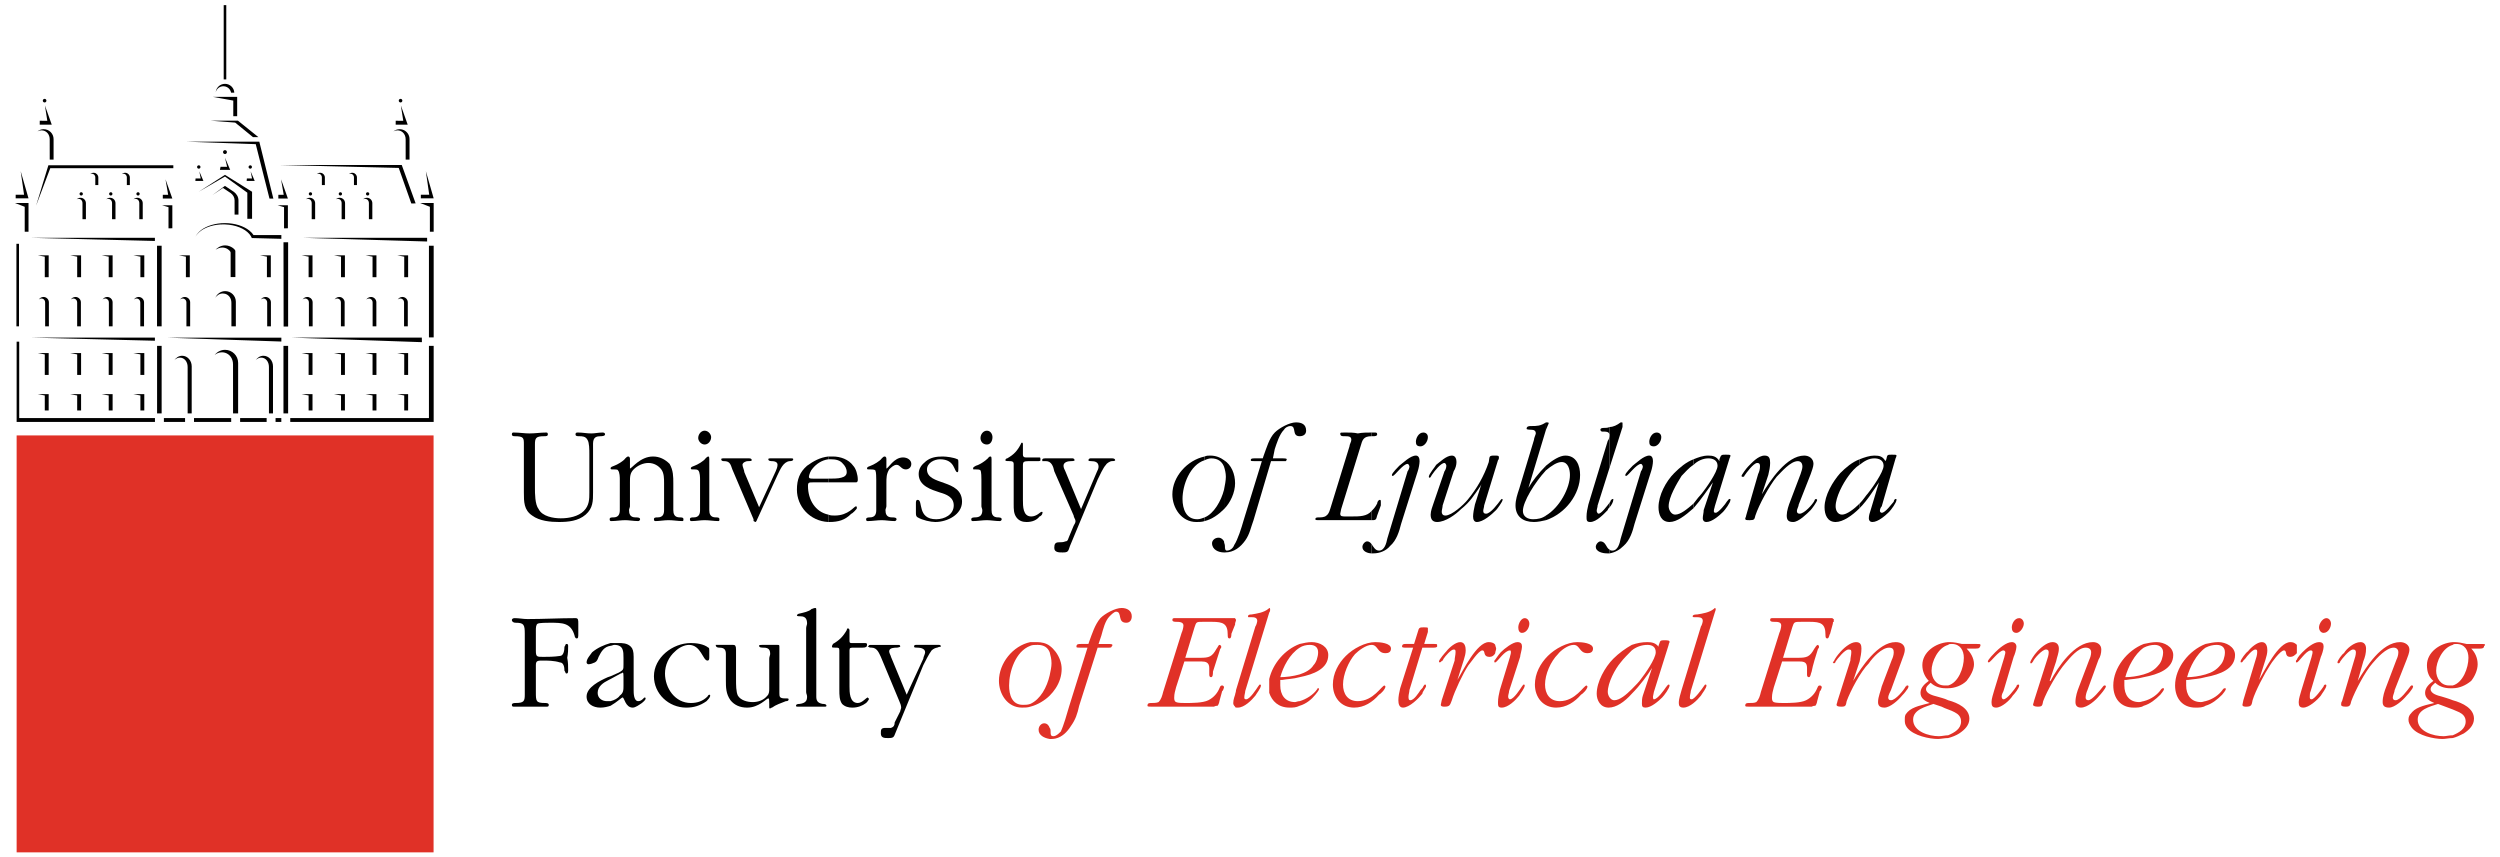 <?xml version="1.0" encoding="utf-8"?>
<!-- Generator: Adobe Illustrator 16.0.3, SVG Export Plug-In . SVG Version: 6.00 Build 0)  -->
<!DOCTYPE svg PUBLIC "-//W3C//DTD SVG 1.1//EN" "http://www.w3.org/Graphics/SVG/1.1/DTD/svg11.dtd">
<svg version="1.1" id="Layer_1" xmlns="http://www.w3.org/2000/svg" xmlns:xlink="http://www.w3.org/1999/xlink" x="0px" y="0px"
	 width="1606.63px" height="551.069px" viewBox="0 0 1606.63 551.069" enable-background="new 0 0 1606.63 551.069"
	 xml:space="preserve">
<g>
	<rect x="10.69" y="279.827" fill="#E03127" width="267.948" height="267.944"/>
	<path fill-rule="evenodd" clip-rule="evenodd" d="M258.799,271.15v-2.483h16.859V222.26h3.043v48.89L258.799,271.15L258.799,271.15
		z M258.799,253.971l0.985,0.188l-0.004,9.633l2.503-0.003v-10.486h-3.485V253.971L258.799,253.971z M258.799,227.573l0.985,0.189
		l-0.004,13.182l2.503-0.006v-14.032h-3.485V227.573L258.799,227.573z M258.799,219.465v-2.492h12.285l0.064,2.923L258.799,219.465
		L258.799,219.465z M258.799,192.407v-1.562c1.829,0.106,3.276,1.621,3.276,3.473l-0.005,15.394h-2.394l-0.007-15.251
		C259.675,193.59,259.335,192.868,258.799,192.407L258.799,192.407z M258.799,164.763v-0.668h3.485v14.034l-2.503,0.003
		l0.004-13.179L258.799,164.763L258.799,164.763z M258.799,154.736v-1.896h15.685v2.364L258.799,154.736L258.799,154.736z
		 M258.799,115.117v-7.392l8.318,23.007l-2.792,0.012L258.799,115.117L258.799,115.117z M258.799,85.033v-1.699
		c2.549,0.828,4.386,3.226,4.386,6.051v13.179h-2.48l-0.01-13.003C260.707,87.643,259.967,86.057,258.799,85.033L258.799,85.033z
		 M258.799,80.116v-2.477l0.362,0.003l-0.362-2.317V71.09l3.211,9.025H258.799L258.799,80.116z M278.702,127.468h-8.249v-2.338
		h5.389l-2.176-15.127L278.702,127.468L278.702,127.468z M278.702,148.906h-2.438v-16.012l-6.271-2.446h8.71V148.906
		L278.702,148.906z M275.659,216.819l-0.003-58.884h3.047v58.884H275.659z M258.799,71.09v4.234l-1.18-7.552L258.799,71.09
		L258.799,71.09z M258.799,77.639v2.477h-4.516l0.019-2.518L258.799,77.639L258.799,77.639z M258.799,83.333v1.699
		c-0.916-0.804-2.096-1.263-3.383-1.263c-0.934,0-1.812,0.241-2.574,0.667c1.093-0.883,2.48-1.413,3.997-1.413
		C257.523,83.023,258.183,83.133,258.799,83.333L258.799,83.333z M258.799,107.726v7.392l-2.545-7.202l-19.936-0.488v-1.399h21.868
		L258.799,107.726L258.799,107.726z M258.799,152.84v1.896l-22.481-0.671v-1.226H258.799L258.799,152.84z M258.799,164.095v0.668
		l-3.484-0.668H258.799L258.799,164.095z M258.799,190.845v1.562c-0.409-0.353-0.933-0.554-1.501-0.554
		c-0.684,0-1.303,0.292-1.737,0.757c0.6-1.062,1.733-1.771,3.032-1.771C258.662,190.839,258.731,190.841,258.799,190.845
		L258.799,190.845z M258.799,216.973v2.492l-22.481-0.786v-1.706H258.799L258.799,216.973z M258.799,226.907v0.666l-3.484-0.666
		H258.799L258.799,226.907z M258.799,253.303v0.668l-3.484-0.668H258.799L258.799,253.303z M258.799,268.667v2.483l-22.481,0v-2.483
		H258.799L258.799,268.667z M236.318,253.564v-0.261h5.604v10.486l-2.502,0.003l0.003-9.633L236.318,253.564L236.318,253.564z
		 M236.318,227.168v-0.262h5.604v14.032l-2.502,0.006l0.003-13.182L236.318,227.168L236.318,227.168z M236.318,191.984v-0.463
		c0.579-0.429,1.297-0.682,2.076-0.682c1.922,0,3.479,1.557,3.479,3.479l-0.004,15.394h-2.398l-0.004-15.251
		c0.012-1.54-1.057-2.608-2.371-2.608C236.823,191.853,236.562,191.899,236.318,191.984L236.318,191.984z M236.318,164.357v-0.263
		h5.604v14.034l-2.502,0.003l0.003-13.179L236.318,164.357L236.318,164.357z M236.318,128.53v-1.396
		c1.679,0.247,2.961,1.697,2.961,3.448v10.301h-2.203v-10.346C237.077,129.71,236.787,129.014,236.318,128.53L236.318,128.53z
		 M236.318,125.66v-2.128c0.567,0.027,1.011,0.489,1.011,1.064C237.33,125.164,236.885,125.632,236.318,125.66L236.318,125.66z
		 M256.258,64.684c0-0.641,0.521-1.16,1.16-1.16c0.641,0,1.163,0.519,1.163,1.16c0,0.642-0.522,1.165-1.163,1.165
		C256.779,65.849,256.258,65.326,256.258,64.684z M236.318,106.029v1.399l-9.51-0.233v-1.166H236.318L236.318,106.029z
		 M236.318,123.532v2.128l-0.055,0.001c-0.589,0-1.065-0.479-1.065-1.065c0-0.592,0.477-1.065,1.065-1.065L236.318,123.532
		L236.318,123.532z M236.318,127.133v1.396c-0.451-0.467-1.065-0.736-1.744-0.736c-0.442,0-0.86,0.114-1.219,0.314
		c0.629-0.624,1.497-1.012,2.454-1.012C235.982,127.096,236.152,127.109,236.318,127.133L236.318,127.133z M236.318,152.84v1.226
		l-9.51-0.284v-0.942H236.318L236.318,152.84z M236.318,164.095v0.263l-1.365-0.263H236.318L236.318,164.095z M236.318,191.521
		v0.463c-0.37,0.127-0.697,0.345-0.96,0.625C235.599,192.182,235.927,191.812,236.318,191.521L236.318,191.521z M236.318,216.973
		v1.706l-9.51-0.333v-1.372H236.318L236.318,216.973z M236.318,226.907v0.262l-1.365-0.262H236.318L236.318,226.907z
		 M236.318,253.303v0.261l-1.365-0.261H236.318L236.318,253.303z M236.318,268.667v2.483l-9.51,0v-2.482H236.318L236.318,268.667z
		 M226.808,112.283v-1.224c1.47,0.216,2.591,1.484,2.591,3.011v4.856h-1.929v-4.89C227.47,113.317,227.217,112.708,226.808,112.283z
		 M226.808,106.029v1.166l-8.012-0.197v-0.968H226.808L226.808,106.029z M226.808,111.06v1.224c-0.395-0.41-0.934-0.649-1.529-0.649
		c-0.383,0-0.747,0.098-1.062,0.274c0.551-0.545,1.31-0.881,2.146-0.881C226.515,111.027,226.663,111.038,226.808,111.06
		L226.808,111.06z M226.808,152.84v0.942l-8.012-0.239v-0.703H226.808L226.808,152.84z M226.808,216.973v1.372l-8.012-0.279v-1.093
		H226.808L226.808,216.973z M226.808,268.667v2.482l-8.012,0v-2.482H226.808L226.808,268.667z M218.796,254.089v-0.787h2.863v10.486
		l-2.504,0.003v-9.633L218.796,254.089L218.796,254.089z M218.796,227.693v-0.787h2.863v14.032l-2.504,0.006v-13.182
		L218.796,227.693L218.796,227.693z M218.796,193.159v-2.231c1.544,0.358,2.693,1.74,2.693,3.391l-0.004,15.394h-2.393
		l-0.007-15.251C219.087,193.973,218.982,193.533,218.796,193.159L218.796,193.159z M218.796,164.885v-0.79h2.863v14.034
		l-2.504,0.003v-13.179L218.796,164.885L218.796,164.885z M218.796,128.534v-1.4c1.682,0.248,2.963,1.697,2.963,3.448v10.301h-2.207
		v-10.346C219.552,129.712,219.263,129.017,218.796,128.534L218.796,128.534z M218.796,125.66v-2.128
		c0.561,0.028,1.011,0.49,1.011,1.064C219.807,125.164,219.356,125.632,218.796,125.66z M218.796,106.029v0.968l-12.604-0.308v-0.66
		H218.796L218.796,106.029z M218.796,123.532v2.128l-0.054,0.001c-0.589,0-1.065-0.479-1.065-1.065c0-0.592,0.477-1.065,1.065-1.065
		L218.796,123.532L218.796,123.532z M218.796,127.134v1.4c-0.451-0.469-1.066-0.74-1.747-0.74c-0.442,0-0.855,0.114-1.216,0.314
		c0.628-0.624,1.494-1.012,2.451-1.012C218.458,127.096,218.629,127.109,218.796,127.134L218.796,127.134z M218.796,152.84v0.703
		l-12.604-0.375v-0.328H218.796L218.796,152.84z M218.796,164.095v0.79l-4.107-0.79H218.796L218.796,164.095z M218.796,190.927
		v2.231c-0.401-0.807-1.185-1.306-2.084-1.306c-0.683,0-1.302,0.292-1.737,0.757c0.6-1.062,1.733-1.771,3.032-1.771
		C218.278,190.839,218.542,190.871,218.796,190.927L218.796,190.927z M218.796,216.973v1.093l-12.604-0.441v-0.652H218.796
		L218.796,216.973z M218.796,226.907v0.787l-4.107-0.787H218.796L218.796,226.907z M218.796,253.303v0.787l-4.107-0.787H218.796
		L218.796,253.303z M218.796,268.667v2.482l-12.604,0v-2.481H218.796L218.796,268.667z M206.192,112.281v-1.221
		c1.469,0.217,2.59,1.484,2.59,3.011v4.856h-1.926v-4.89C206.856,113.315,206.603,112.706,206.192,112.281z M206.192,106.029v0.66
		l-6.629-0.163v-0.497H206.192L206.192,106.029z M206.192,111.06v1.221c-0.394-0.409-0.932-0.647-1.527-0.647
		c-0.387,0-0.747,0.098-1.062,0.274c0.552-0.545,1.311-0.881,2.144-0.881C205.898,111.027,206.047,111.038,206.192,111.06
		L206.192,111.06z M206.192,152.84v0.328l-6.629-0.199v-0.129H206.192L206.192,152.84z M206.192,216.973v0.652l-6.629-0.231v-0.42
		H206.192L206.192,216.973z M206.192,268.667v2.481h-6.629v-2.481H206.192L206.192,268.667z M199.563,263.79v-10.487h1.271v10.486
		L199.563,263.79L199.563,263.79z M199.563,240.942v-14.035h1.271v14.032L199.563,240.942L199.563,240.942z M199.563,209.712
		v-18.151c0.826,0.637,1.356,1.634,1.356,2.757l-0.003,15.394H199.563L199.563,209.712z M199.563,178.13v-14.036h1.271v14.034
		L199.563,178.13L199.563,178.13z M199.563,128.534v-1.4c1.679,0.247,2.963,1.697,2.963,3.448v10.301h-2.206v-10.346
		C200.321,129.712,200.031,129.017,199.563,128.534L199.563,128.534z M199.563,125.66v-2.128c0.563,0.028,1.012,0.489,1.012,1.064
		C200.575,125.164,200.127,125.632,199.563,125.66z M185.166,155.675v54.193h-2.896l-0.086-54.193H185.166L185.166,155.675z
		 M199.563,106.029v0.497l-19.983-0.489v-0.008H199.563L199.563,106.029z M199.563,123.532v2.128l-0.054,0.001
		c-0.589,0-1.066-0.479-1.066-1.065c0-0.592,0.477-1.065,1.066-1.065L199.563,123.532L199.563,123.532z M199.563,127.133v1.4
		c-0.451-0.469-1.066-0.74-1.746-0.74c-0.444,0-0.856,0.114-1.217,0.314c0.631-0.624,1.497-1.012,2.455-1.012
		C199.229,127.096,199.398,127.109,199.563,127.133L199.563,127.133z M199.563,152.84v0.129l-4.374-0.129H199.563L199.563,152.84z
		 M199.563,164.095v14.036l-1.232,0.001l0.003-13.179l-4.47-0.858H199.563L199.563,164.095z M199.563,191.562v18.151h-1.041
		l-0.008-15.251c0.011-1.54-1.055-2.608-2.372-2.608c-0.683,0-1.303,0.292-1.737,0.757c0.6-1.062,1.734-1.771,3.031-1.771
		C198.238,190.839,198.977,191.109,199.563,191.562L199.563,191.562z M199.563,216.973v0.42l-11.996-0.42H199.563L199.563,216.973z
		 M199.563,226.907v14.035l-1.232,0.002l0.003-13.182l-4.47-0.855H199.563L199.563,226.907z M199.563,253.303v10.487l-1.232,0.002
		l0.003-9.633l-4.47-0.856H199.563L199.563,253.303z M199.563,268.667v2.481l-13.035,0v-2.481H199.563L199.563,268.667z
		 M179.58,271.147v-2.478h1.21v2.478H179.58L179.58,271.147z M179.58,219.445v-2.45h1.233v2.492L179.58,219.445L179.58,219.445z
		 M179.58,153.446v-2.39h1.233v2.421L179.58,153.446L179.58,153.446z M179.58,132.263v-0.364h5.433v14.804l-2.469,0.042v-13.607
		L179.58,132.263L179.58,132.263z M179.58,127.587v-2.413h2.741l-1.699-9.934l4.392,12.347H179.58L179.58,127.587z M182.168,265.69
		v-43.43h2.997v43.43H182.168z M179.58,106.029v0.008l-0.328-0.008H179.58L179.58,106.029z M179.58,125.174v2.413h-0.7v-2.413
		H179.58L179.58,125.174z M179.58,131.899v0.364l-1.233-0.364H179.58L179.58,131.899z M179.58,151.056v2.39l-17.737-0.464
		c-0.361-0.906-0.899-1.77-1.589-2.577v-2.229c1.089,0.875,1.99,1.843,2.667,2.881H179.58L179.58,151.056z M179.58,216.996v2.45
		l-19.326-0.654v-1.795H179.58L179.58,216.996z M179.58,268.67v2.478h-2.489v-2.478H179.58L179.58,268.67z M160.254,271.147v-2.478
		h11.1v2.478H160.254L160.254,271.147z M160.254,140.628v-18.48l1.736,1.083v17.397H160.254L160.254,140.628z M160.254,116.295
		v-1.614l1.717,0.004l-0.9-4.556l2.631,6.166H160.254L160.254,116.295z M160.254,108.25v-1.863c0.167-0.102,0.362-0.161,0.569-0.161
		c0.604,0,1.091,0.487,1.091,1.092c0,0.601-0.487,1.093-1.091,1.093C160.616,108.412,160.42,108.352,160.254,108.25L160.254,108.25z
		 M160.254,92.499l4.104,0.148l8.824,34.971l2.495,0.034l-9.029-36.604h-6.393V92.499L160.254,92.499z M160.254,86.224v-2.767
		l5.826,4.682h-3.479L160.254,86.224L160.254,86.224z M174.104,209.712h-2.395l-0.004-15.251c0.007-1.54-1.059-2.608-2.371-2.608
		c-0.688,0-1.303,0.292-1.739,0.757c0.597-1.062,1.731-1.771,3.033-1.771c1.921,0,3.483,1.557,3.483,3.479L174.104,209.712
		L174.104,209.712z M175.439,265.69h-2.597l-0.011-29.803c0.023-3.577-2.207-6.053-4.958-6.053c-1.399,0-2.661,0.645-3.565,1.673
		c1.111-1.742,2.943-2.874,5.006-2.874c3.389,0,6.133,3.045,6.133,6.812L175.439,265.69L175.439,265.69z M174.04,178.129
		l-2.502,0.003v-13.179l-4.463-0.858h6.965V178.129z M160.254,83.457v2.767l-9.117-7.437l-6.508-0.511v-0.713h8.294L160.254,83.457
		L160.254,83.457z M160.254,91.048v1.451l-15.625-0.56v-0.891H160.254L160.254,91.048z M160.254,106.388v1.863
		c-0.313-0.192-0.524-0.538-0.524-0.932C159.73,106.924,159.94,106.579,160.254,106.388L160.254,106.388z M160.254,114.681v1.614
		h-1.735l0.134-1.618L160.254,114.681L160.254,114.681z M160.254,122.147l-15.625-9.755v1.092l14.313,10.339v16.804h1.312V122.147
		L160.254,122.147z M160.254,148.175v2.229c-2.989-3.501-8.838-5.934-15.625-6.179v-0.843
		C150.999,143.401,156.652,145.276,160.254,148.175L160.254,148.175z M160.254,216.996v1.795l-15.625-0.531v-1.265H160.254
		L160.254,216.996z M160.254,268.67v2.478h-5.942v-2.478H160.254L160.254,268.67z M144.629,271.147v-2.48h3.945v2.481
		L144.629,271.147L144.629,271.147z M144.629,226.696v-1.876h0.016c4.638,0,8.399,3.766,8.399,8.4l-0.015,32.471h-3.258
		l-0.018-31.458C149.777,230.424,147.606,227.577,144.629,226.696L144.629,226.696z M144.629,188.788v-1.697l0.118-0.002
		c3.767,0,6.822,3.056,6.822,6.827l-0.008,15.797h-2.84l-0.015-15.079C148.727,191.641,146.991,189.424,144.629,188.788
		L144.629,188.788z M144.629,159.334v-1.638l0.083,0c3.611,0,6.537,2.66,6.537,3.598l0.019,16.767h-3.043l-0.014-15.776
		C148.21,161.615,146.834,159.958,144.629,159.334L144.629,159.334z M144.629,121.653v-2.162l5.772,3.875
		c1.677,1.321,2.852,3.159,2.852,5.46v9.095h-2.495v-9.129c0-1.965-1.005-3.539-2.447-4.667L144.629,121.653L144.629,121.653z
		 M144.629,109.165v-1.969l1.326,0.003l-1.326-5.657v-0.101l3.296,7.723H144.629L144.629,109.165z M144.629,98.996V96.49
		c0.669,0.026,1.202,0.578,1.202,1.248C145.831,98.417,145.298,98.969,144.629,98.996L144.629,98.996z M144.629,63.679v-1.446h7.788
		l0.003,12.457h-2.503l0.007-10.047L144.629,63.679L144.629,63.679z M144.629,55.544v-1.67c3.19,0.021,5.784,2.53,5.941,5.685
		h-2.057C148.144,57.563,146.603,55.978,144.629,55.544L144.629,55.544z M144.629,51.005V3.298h0.788v47.707H144.629z
		 M144.629,3.298v47.707h-0.87V3.298H144.629L144.629,3.298z M144.629,53.874v1.67c-0.35-0.077-0.714-0.118-1.088-0.118
		c-2.371,0-4.361,1.633-4.913,3.835c0.304-3.033,2.856-5.388,5.96-5.388L144.629,53.874L144.629,53.874z M144.629,62.233v1.446
		l-7.937-1.446H144.629L144.629,62.233z M144.629,77.563v0.713l-9.099-0.713H144.629L144.629,77.563z M144.629,91.048v0.891
		l-15.404-0.552v-0.339H144.629L144.629,91.048z M144.629,96.49v2.506l-0.047,0.001c-0.691,0-1.25-0.564-1.25-1.259
		c0-0.687,0.559-1.249,1.25-1.249L144.629,96.49L144.629,96.49z M144.629,101.442v0.101l-0.052-0.225L144.629,101.442
		L144.629,101.442z M144.629,107.196v1.969h-3.294l0.405-1.977L144.629,107.196L144.629,107.196z M144.629,112.392v1.092
		l-0.041-0.03l-15.363,8.906v-0.097l15.363-9.897L144.629,112.392L144.629,112.392z M144.629,119.492l-0.059-0.041l-8.129,5.976
		l6.882-4.65l1.305,0.877V119.492L144.629,119.492z M144.629,143.382v0.843c-0.375-0.013-0.752-0.021-1.132-0.021
		c-5.705,0-10.818,1.557-14.271,4.016v-0.344c3.606-2.74,9.123-4.494,15.307-4.494H144.629L144.629,143.382z M144.629,157.696v1.638
		c-0.537-0.152-1.124-0.243-1.752-0.243c-1.737,0-3.294,0.694-4.357,1.463C139.383,159.399,141.788,157.728,144.629,157.696
		L144.629,157.696z M144.629,187.091v1.697c-0.45-0.121-0.925-0.185-1.415-0.185c-2.094,0-3.917,1.17-4.852,2.889
		C139.325,188.957,141.764,187.139,144.629,187.091L144.629,187.091z M144.629,216.996v1.265l-15.404-0.521v-0.743H144.629
		L144.629,216.996z M144.629,224.819v1.876c-0.634-0.189-1.305-0.287-2-0.287c-1.787,0-3.419,0.655-4.672,1.731
		C139.489,226.13,141.907,224.824,144.629,224.819L144.629,224.819z M144.629,268.667v2.48l-15.404-0.003v-2.478H144.629
		L144.629,268.667z M129.225,116.295h1.5l-1.5-3.518V116.295z M129.225,91.048v0.339l-1.479-0.052v-0.287H129.225L129.225,91.048z
		 M129.225,112.777v3.518h-1.479v-1.613l1.245,0.003l-0.896-4.556L129.225,112.777L129.225,112.777z M129.225,122.264v0.097
		l-1.479,0.856v-0.002L129.225,122.264L129.225,122.264z M129.225,147.876v0.344c-0.534,0.379-1.028,0.782-1.479,1.202v-0.262
		C128.194,148.712,128.689,148.283,129.225,147.876L129.225,147.876z M129.225,216.996v0.743l-1.479-0.048v-0.695H129.225
		L129.225,216.996z M129.225,268.667v2.478l-1.479,0v-2.477H129.225L129.225,268.667z M127.747,108.412v-2.185
		c0.604,0,1.092,0.487,1.092,1.092C128.839,107.92,128.351,108.411,127.747,108.412z M127.747,91.048v0.287l-7.986-0.287H127.747
		L127.747,91.048z M127.747,106.227v2.185h0c-0.602,0-1.092-0.492-1.092-1.093C126.654,106.714,127.145,106.227,127.747,106.227
		L127.747,106.227L127.747,106.227z M127.747,114.682v1.613h-2.204l0.136-1.618L127.747,114.682L127.747,114.682z M127.747,123.215
		v0.002l-0.023,0.013L127.747,123.215L127.747,123.215z M127.747,149.161v0.262c-0.875,0.816-1.584,1.705-2.103,2.648
		C126.137,151.036,126.849,150.061,127.747,149.161L127.747,149.161z M127.747,216.996v0.695l-20.057-0.681v-0.014H127.747
		L127.747,216.996z M127.747,268.667v2.477h-3.074v-2.477H127.747L127.747,268.667z M107.689,271.144v-2.474h11.241v2.474H107.689
		L107.689,271.144z M107.689,132.96v-1.061h3.064v14.804l-2.465,0.042v-13.607L107.689,132.96L107.689,132.96z M107.689,127.587
		v-2.413h0.377l-0.377-2.199v-4.004l3.064,8.616H107.689L107.689,127.587z M107.689,108.095v-1.868h3.703v1.868H107.689
		L107.689,108.095z M122.203,209.712h-2.394l-0.004-15.251c0.008-1.54-1.058-2.608-2.371-2.608c-0.688,0-1.306,0.292-1.738,0.757
		c0.597-1.062,1.731-1.771,3.033-1.771c1.921,0,3.481,1.557,3.481,3.479L122.203,209.712L122.203,209.712z M123.19,265.69h-2.597
		l-0.007-29.803c0.019-3.577-2.21-6.053-4.961-6.053c-1.395,0-2.661,0.645-3.562,1.673c1.108-1.742,2.939-2.874,5.006-2.874
		c3.385,0,6.133,3.045,6.133,6.812L123.19,265.69L123.19,265.69z M121.97,178.129l-2.502,0.003v-13.179l-4.466-0.858h6.968V178.129z
		 M107.689,106.227v1.868H88.767v-1.868H107.689L107.689,106.227z M107.689,118.971v4.004l-1.326-7.735L107.689,118.971
		L107.689,118.971z M107.689,125.174v2.413h-3.064v-2.413H107.689L107.689,125.174z M107.689,131.899v1.061l-3.592-1.061H107.689
		L107.689,131.899z M107.689,216.996v0.014l-0.418-0.014H107.689L107.689,216.996z M107.689,268.67v2.474h-2.366v-2.474H107.689
		L107.689,268.67z M88.767,271.143v-2.477h10.818v2.477L88.767,271.143L88.767,271.143z M88.767,253.878v-0.576h3.966v10.486
		l-2.503,0.003v-9.633L88.767,253.878L88.767,253.878z M88.767,227.482v-0.575h3.966v14.032l-2.503,0.006v-13.182L88.767,227.482
		L88.767,227.482z M88.767,218.705v-1.731h10.785v2.004L88.767,218.705L88.767,218.705z M88.767,192.064v-1.21
		c0.107-0.01,0.216-0.015,0.326-0.015c1.921,0,3.479,1.557,3.479,3.479l-0.003,15.394H90.17l-0.008-15.251
		C90.171,193.328,89.596,192.45,88.767,192.064L88.767,192.064z M88.767,164.671v-0.576h3.966v14.034l-2.503,0.003v-13.179
		L88.767,164.671L88.767,164.671z M88.767,154.583v-1.743h10.785v2.018L88.767,154.583L88.767,154.583z M88.767,128.534v-1.4
		c1.679,0.248,2.965,1.697,2.965,3.448v10.301h-2.21v-10.346C89.521,129.713,89.233,129.018,88.767,128.534L88.767,128.534z
		 M88.767,125.66v-2.128c0.563,0.029,1.01,0.49,1.01,1.064C89.777,125.163,89.331,125.631,88.767,125.66L88.767,125.66z
		 M100.948,265.69l-0.003-43.43h2.931v43.43H100.948L100.948,265.69z M100.911,209.723v-51.788h2.965v51.777L100.911,209.723z
		 M88.767,106.227v1.868h-7.912v-1.868H88.767L88.767,106.227z M88.767,123.532v2.128l-0.056,0.001
		c-0.585,0-1.066-0.479-1.066-1.065c0-0.592,0.481-1.065,1.066-1.065L88.767,123.532L88.767,123.532z M88.767,127.134v1.4
		c-0.45-0.469-1.065-0.74-1.746-0.74c-0.442,0-0.855,0.114-1.219,0.314c0.63-0.624,1.498-1.012,2.454-1.012
		C88.43,127.096,88.601,127.109,88.767,127.134L88.767,127.134z M88.767,152.84v1.743l-7.912-0.202v-1.542H88.767L88.767,152.84z
		 M88.767,164.095v0.576l-3.002-0.576H88.767L88.767,164.095z M88.767,190.854v1.21c-0.297-0.137-0.625-0.212-0.973-0.212
		c-0.682,0-1.301,0.292-1.736,0.757C86.604,191.638,87.604,190.96,88.767,190.854L88.767,190.854z M88.767,216.973v1.731l-7.912-0.2
		v-1.532H88.767L88.767,216.973z M88.767,226.907v0.575l-3.002-0.575H88.767L88.767,226.907z M88.767,253.303v0.576l-3.002-0.576
		H88.767L88.767,253.303z M88.767,268.667v2.477l-7.912,0v-2.476H88.767L88.767,268.667z M80.855,112.281v-1.222
		c1.468,0.216,2.591,1.484,2.591,3.011v4.856h-1.93v-4.89C81.516,113.315,81.263,112.706,80.855,112.281z M80.855,106.227v1.868
		h-9.6v-1.868H80.855L80.855,106.227z M80.855,111.06v1.222c-0.394-0.409-0.929-0.647-1.523-0.647c-0.39,0-0.749,0.098-1.068,0.274
		c0.555-0.545,1.309-0.881,2.146-0.881C80.562,111.027,80.71,111.038,80.855,111.06L80.855,111.06z M80.855,152.84v1.542l-9.6-0.245
		v-1.297H80.855L80.855,152.84z M80.855,216.973v1.532l-9.6-0.245v-1.287H80.855L80.855,216.973z M80.855,268.667v2.476l-9.6,0
		v-2.476H80.855L80.855,268.667z M71.255,263.79v-10.487h1.116v10.486L71.255,263.79L71.255,263.79z M71.255,240.942v-14.035h1.116
		v14.032L71.255,240.942L71.255,240.942z M71.255,209.712v-17.948c0.687,0.636,1.116,1.545,1.116,2.554l-0.007,15.394H71.255
		L71.255,209.712z M71.255,178.13v-14.036h1.116v14.034L71.255,178.13L71.255,178.13z M71.255,128.534v-1.4
		c1.679,0.247,2.963,1.697,2.963,3.448v10.301h-2.207v-10.346C72.011,129.712,71.721,129.018,71.255,128.534L71.255,128.534z
		 M71.255,125.66v-2.128c0.564,0.028,1.011,0.49,1.011,1.064C72.266,125.164,71.819,125.632,71.255,125.66z M71.255,106.227v1.868
		H60.585v-1.868H71.255L71.255,106.227z M71.255,123.532v2.128l-0.055,0.001c-0.589,0-1.066-0.479-1.066-1.065
		c0-0.592,0.477-1.065,1.066-1.065L71.255,123.532L71.255,123.532z M71.255,127.133v1.4c-0.451-0.469-1.066-0.74-1.748-0.74
		c-0.442,0-0.855,0.114-1.216,0.314c0.631-0.624,1.498-1.012,2.455-1.012C70.92,127.096,71.089,127.109,71.255,127.133
		L71.255,127.133z M71.255,152.84v1.297l-10.669-0.271v-1.025H71.255L71.255,152.84z M71.255,164.095v14.036l-1.391,0.001
		l0.004-13.179l-4.47-0.858H71.255L71.255,164.095z M71.255,191.764v17.948h-1.282l-0.007-15.251
		c0.011-1.54-1.055-2.608-2.372-2.608c-0.682,0-1.301,0.292-1.737,0.757c0.597-1.062,1.734-1.771,3.031-1.771
		C69.803,190.839,70.634,191.189,71.255,191.764L71.255,191.764z M71.255,216.973v1.287l-10.669-0.27v-1.018H71.255L71.255,216.973z
		 M71.255,226.907v14.035l-1.391,0.002l0.004-13.182l-4.47-0.855H71.255L71.255,226.907z M71.255,253.303v10.487l-1.391,0.002
		l0.004-9.633l-4.47-0.856H71.255L71.255,253.303z M71.255,268.667v2.476H60.585v-2.476H71.255L71.255,268.667z M60.585,112.285
		v-1.225c1.469,0.216,2.592,1.484,2.592,3.011v4.856h-1.934v-4.89C61.244,113.317,60.992,112.709,60.585,112.285z M60.585,106.227
		v1.868h-8.34v-1.868H60.585L60.585,106.227z M60.585,111.06v1.225c-0.394-0.411-0.931-0.651-1.525-0.651
		c-0.386,0-0.75,0.098-1.066,0.274c0.552-0.545,1.307-0.881,2.146-0.881C60.292,111.027,60.441,111.038,60.585,111.06L60.585,111.06
		z M60.585,152.84v1.025l-8.34-0.213v-0.812H60.585L60.585,152.84z M60.585,216.973v1.018l-8.34-0.21v-0.807H60.585L60.585,216.973z
		 M60.585,268.667v2.476l-8.34,0v-2.475H60.585L60.585,268.667z M52.246,128.533v-1.399c1.679,0.248,2.965,1.697,2.965,3.448v10.301
		h-2.207v-10.346C53.003,129.712,52.714,129.016,52.246,128.533L52.246,128.533z M52.246,125.66v-2.128
		c0.562,0.027,1.013,0.489,1.013,1.064C53.258,125.164,52.807,125.633,52.246,125.66z M52.246,106.227v1.868H48.62v-1.868H52.246
		L52.246,106.227z M52.246,123.532v2.128l-0.054,0.001c-0.591,0-1.069-0.479-1.069-1.065c0-0.592,0.478-1.065,1.069-1.065
		L52.246,123.532L52.246,123.532z M52.246,127.134v1.399c-0.451-0.468-1.067-0.739-1.749-0.739c-0.44,0-0.852,0.114-1.216,0.314
		c0.629-0.624,1.497-1.012,2.454-1.012C51.909,127.096,52.08,127.109,52.246,127.134L52.246,127.134z M52.246,152.84v0.812
		l-3.625-0.093v-0.719H52.246L52.246,152.84z M52.246,216.973v0.807l-3.625-0.091v-0.716H52.246L52.246,216.973z M52.246,268.667
		v2.475l-3.625,0v-2.475H52.246L52.246,268.667z M48.62,253.971v-0.668h3.486v10.486l-2.507,0.003l0.004-9.633L48.62,253.971
		L48.62,253.971z M48.62,227.573v-0.666h3.486v14.032l-2.507,0.006l0.004-13.182L48.62,227.573L48.62,227.573z M48.62,192.331v-1.49
		c1.866,0.06,3.366,1.593,3.366,3.477l-0.003,15.394h-2.398l-0.003-15.251C49.586,193.541,49.207,192.788,48.62,192.331
		L48.62,192.331z M48.62,164.764v-0.669h3.486v14.034l-2.507,0.003l0.004-13.179L48.62,164.764z M48.62,106.227v1.868H32.303
		l-4.505,11.902v-2.957l3.293-10.813H48.62L48.62,106.227z M48.62,152.84v0.719l-20.822-0.53v-0.189H48.62L48.62,152.84z
		 M48.62,164.095v0.669l-3.487-0.669H48.62L48.62,164.095z M48.62,190.841v1.49c-0.394-0.307-0.882-0.479-1.411-0.479
		c-0.684,0-1.303,0.292-1.734,0.757c0.594-1.062,1.731-1.771,3.033-1.771L48.62,190.841L48.62,190.841z M48.62,216.973v0.716
		l-20.822-0.528v-0.188H48.62L48.62,216.973z M48.62,226.907v0.666l-3.487-0.666H48.62L48.62,226.907z M48.62,253.303v0.668
		l-3.487-0.668H48.62L48.62,253.303z M48.62,268.667v2.475l-20.822,0v-2.474H48.62L48.62,268.667z M27.798,253.971v-0.668h3.484
		v10.486l-2.503,0.003v-9.633L27.798,253.971L27.798,253.971z M27.798,227.573v-0.667h3.484v14.032l-2.503,0.006v-13.182
		L27.798,227.573L27.798,227.573z M27.798,192.16v-1.318c0.045-0.002,0.091-0.003,0.137-0.003c1.924,0,3.481,1.557,3.481,3.479
		l-0.003,15.394H29.02l-0.008-15.251C29.02,193.412,28.529,192.583,27.798,192.16L27.798,192.16z M27.798,164.764v-0.669h3.484
		v14.034l-2.503,0.003v-13.179L27.798,164.764L27.798,164.764z M27.798,83.893V83.03c0.094-0.004,0.188-0.006,0.283-0.006
		c3.517,0,6.354,2.853,6.354,6.361v13.179h-2.481L31.94,89.561C31.958,86.592,30.181,84.418,27.798,83.893L27.798,83.893z
		 M27.798,80.116v-2.498l2.614,0.024l-1.542-9.87l4.387,12.343H27.798L27.798,80.116z M27.798,65.454v-1.538
		c0.212-0.24,0.524-0.392,0.873-0.392c0.638,0,1.159,0.519,1.159,1.16c0,0.642-0.521,1.165-1.159,1.165
		C28.322,65.849,28.011,65.695,27.798,65.454z M27.798,63.916v1.538c-0.182-0.205-0.292-0.475-0.292-0.77
		S27.617,64.12,27.798,63.916L27.798,63.916z M27.798,77.618v2.498H25.53l0.019-2.518L27.798,77.618L27.798,77.618z M27.798,83.03
		v0.863c-0.365-0.082-0.744-0.124-1.132-0.124c-0.938,0-1.816,0.241-2.578,0.667C25.112,83.609,26.396,83.091,27.798,83.03
		L27.798,83.03z M27.798,117.04v2.957l-4.606,12.165L27.798,117.04L27.798,117.04z M27.798,152.84v0.189l-7.436-0.189H27.798
		L27.798,152.84z M27.798,164.095v0.669l-3.485-0.669H27.798L27.798,164.095z M27.798,190.842v1.318
		c-0.342-0.198-0.738-0.308-1.157-0.308c-0.685,0-1.303,0.292-1.739,0.757C25.482,191.586,26.557,190.891,27.798,190.842
		L27.798,190.842z M27.798,216.973v0.188l-7.436-0.188H27.798L27.798,216.973z M27.798,226.907v0.667l-3.485-0.667H27.798
		L27.798,226.907z M27.798,253.303v0.668l-3.485-0.668H27.798L27.798,253.303z M27.798,268.667H12.346v-49.111h-1.659v51.584
		l17.111,0.001V268.667L27.798,268.667z M18.324,127.468h-8.248v-2.338h5.389l-2.176-15.127L18.324,127.468L18.324,127.468z
		 M18.324,148.906h-2.439v-16.012l-6.271-2.446h8.71V148.906L18.324,148.906z M10.549,209.712v-53.033h1.66v53.033H10.549z"/>
	<path d="M487.834,325.981L487.834,325.981l-9.484-22.527c0-1.188-1.189-3.556-1.189-4.742c0-1.188,1.781-2.366,3.555-2.366
		c1.187,0,2.377,0,2.377-0.596c0-1.187-1.19-1.187-1.781-1.187h-16.595c-0.595,0-1.19,0-1.19,0.592c0,1.19,1.19,1.19,1.781,1.19
		c3.556,0,4.151,1.771,5.337,5.326l13.626,32.023v1.177c0.595,0,0.595,0.594,1.188,0.594c0.594,0,1.189-1.771,1.189-1.771
		l13.04-28.457c1.783-3.566,3.556-8.309,7.704-8.893c0.594,0,2.376,0,2.376-1.19c0-0.592-0.592-0.592-1.186-0.592h-13.635
		c-0.595,0-1.179,0-1.179,0.592c0,1.19,1.774,1.19,2.365,1.19c1.782,0,3.555,0.584,3.555,2.366c0,1.187-0.594,2.96-1.179,4.149
		L487.834,325.981z"/>
	<path d="M452.851,285.668L452.851,285.668c2.377,0,4.159-2.365,4.159-4.741c0-1.784-1.782-4.148-4.159-4.148
		c-2.365,0-4.147,2.364-4.147,4.741C448.704,283.303,450.486,285.668,452.851,285.668z"/>
	<path d="M455.823,295.155L455.823,295.155c0-0.592,0-1.783-0.595-1.783c-0.595,0-1.187,0.597-1.781,1.191
		c-1.179,1.782-5.337,4.148-7.11,4.744c-1.188,0.591-2.377,0.591-2.377,1.779c0,0.585,0.595,0.585,1.19,0.585h1.188
		c0.594,0,1.773,0,2.368,0.594c1.188,1.188,1.188,4.741,1.188,5.932v17.189v2.375c0,2.369-0.596,4.745-4.147,4.745
		c-1.19,0-2.377,0-2.377,1.188c0,1.177,0.592,1.177,1.188,1.177c2.971,0,5.337-0.582,8.297-0.582c2.972,0,5.932,0.582,8.893,0.582
		c0.595,0,0.595-0.582,0.595-1.177c0-1.188-1.19-1.188-2.369-1.188c-3.552,0-4.147-2.376-4.147-4.745v-2.375V295.155z"/>
	<path d="M398.313,325.386L398.313,325.386v2.375c0,2.369-0.595,4.745-4.148,4.745c-1.179,0-2.376,0-2.376,1.188
		c0,1.177,0.603,1.177,1.198,1.177c2.961,0,5.921-0.582,8.881-0.582c2.377,0,5.337,0.582,8.309,0.582
		c0.593,0,1.176-0.582,1.176-1.177c0-1.188-1.771-1.188-2.96-1.188c-3.553,0-4.148-2.376-4.148-4.745c0-0.59,0.595-1.78,0.595-2.375
		V309.98c0-3.554,0-5.932,2.366-8.309c2.376-2.364,5.932-4.147,9.485-4.147c3.555,0,6.526,1.783,8.297,4.147
		c1.784,2.377,1.784,5.93,1.784,8.901v14.813v2.375c0,2.369-0.594,4.745-4.149,4.745c-1.187,0-2.376,0-2.376,1.188
		c0,1.177,0.595,1.177,1.189,1.177c2.376,0,5.336-0.582,8.297-0.582c2.969,0,5.93,0.582,8.893,0.582
		c0.592,0,0.592-0.582,0.592-1.177c0-1.188-1.179-1.188-2.366-1.188c-3.556,0-4.15-2.376-4.15-4.745v-2.375v-14.813
		c0-4.146,0-8.308-2.376-12.456c-2.96-2.962-6.513-4.745-10.672-4.745c-8.3,0-13.626,7.715-14.813,7.715v-5.932
		c0-0.592,0-1.783-1.189-1.783c-0.594,0-1.187,0.597-1.782,1.191c-1.178,1.782-5.336,4.148-7.11,4.744
		c-1.187,0.591-2.366,0.591-2.366,1.779c0,0.585,0.595,0.585,1.179,0.585h1.187c0.594,0,2.368,0,2.368,0.594
		c1.187,1.188,1.187,4.741,1.187,5.932V325.386z"/>
	<path d="M532.294,293.372L532.294,293.372v1.783c-4.148,0.595-7.703,2.962-10.08,5.932c-1.178,1.179-2.368,4.151-2.368,5.34
		c0,1.175,1.19,1.175,2.964,1.175h7.703h1.781v2.379h-9.484c-2.964,0-3.556,0-3.556,2.366c0,8.891,4.741,16.604,13.04,18.375v4.744
		c-11.854-0.594-20.15-10.079-20.15-20.744c0-6.524,1.773-11.268,6.515-15.414C522.81,296.345,526.957,293.968,532.294,293.372z"/>
	<path d="M378.747,316.495L378.747,316.495c0,4.148,0,8.307-3.553,11.86c-3.556,3.557-9.487,4.744-14.824,4.744
		c-4.743,0-11.854-1.188-14.219-5.928c-2.376-2.963-2.376-10.085-2.376-13.636v-25.489v-2.378c0-4.148,0.595-5.335,5.932-5.335
		c1.179,0,2.366,0,2.366-1.19c0-1.176-0.583-1.176-1.187-1.176c-3.555,0-7.11,0.584-10.666,0.584c-2.969,0-6.524-0.584-10.08-0.584
		c-0.595,0-1.187,0-1.187,1.176c0,1.19,1.187,1.19,1.782,1.19c5.929,0,5.929,1.187,5.929,5.335v2.378v28.448
		c0,5.93,0,11.267,5.329,14.822c4.753,3.555,11.861,4.148,17.199,4.148c5.921,0,12.447-0.594,17.189-4.744
		c4.742-4.146,4.742-8.89,4.742-14.227v-28.448c0-4.157-0.593-7.713,4.745-7.713c0.592,0,2.961,0,2.961-1.19
		c0-1.176-1.18-1.176-1.774-1.176c-2.376,0-4.743,0.584-7.119,0.584c-2.96,0-5.337-0.584-8.298-0.584c-1.19,0-1.781,0-1.781,1.176
		c0,1.19,1.188,1.19,2.376,1.19c1.782,0,4.147,0,5.337,2.378c1.176,1.771,1.176,6.515,1.176,8.89V316.495z"/>
	<path d="M634.262,285.668L634.262,285.668c2.367,0,3.553-2.365,3.553-4.741c0-1.784-1.187-4.148-3.553-4.148
		c-2.376,0-4.149,2.364-4.149,4.741C630.113,283.303,631.291,285.668,634.262,285.668z"/>
	<path d="M637.223,295.155L637.223,295.155c0-0.592,0-1.783-0.594-1.783c-1.179,0-1.179,0.597-1.774,1.191
		c-1.781,1.782-5.336,4.148-7.711,4.744c-0.594,0.591-1.773,0.591-1.773,1.779c0,0.585,0,0.585,0.595,0.585h1.178
		c1.188,0,2.375,0,2.969,0.594c0.595,1.188,0.595,4.741,0.595,5.932v17.189c0,0.595,0.583,1.785,0.583,2.375
		c0,2.369-0.583,4.745-4.742,4.745c-0.584,0-2.369,0-2.369,1.188c0,1.177,0.596,1.177,1.19,1.177c2.96,0,5.92-0.582,8.892-0.582
		c2.367,0,5.338,0.582,8.299,0.582c0.592,0,1.187-0.582,1.187-1.177c0-1.188-1.783-1.188-2.377-1.188
		c-3.555,0-4.147-2.376-4.147-4.745v-2.375V295.155z"/>
	<path d="M588.614,329.543L588.614,329.543c0,1.178,0,2.368,1.18,2.963c2.971,1.783,8.308,2.959,11.269,2.959
		c7.703,0,17.189-4.744,17.189-13.041c0-14.823-22.526-10.078-22.526-20.753c0-4.147,4.742-6.517,8.309-6.517
		c10.068,0,8.889,8.299,11.258,8.299c0.592,0,0.592-1.188,0.592-2.367v-1.779v-2.378c0-0.584,0-1.774-0.592-1.774
		c-2.369-1.187-7.119-1.783-9.488-1.783c-4.147,0-7.703,0.597-10.675,2.974c-2.959,2.366-4.741,4.741-4.741,8.297
		c0,7.704,8.307,10.079,13.646,11.853c4.139,1.188,8.889,2.971,8.889,8.307c0,5.92-5.929,8.894-11.266,8.894
		c-12.447,0-8.297-12.458-11.863-12.458c-1.18,0-1.18,1.188-1.18,2.377V329.543z"/>
	<path d="M563.126,325.386L563.126,325.386v2.375c0,2.369-0.591,4.745-4.158,4.745c-0.583,0-2.366,0-2.366,1.188
		c0,1.177,0.594,1.177,1.187,1.177c2.963,0,5.924-0.582,8.892-0.582c2.369,0,5.33,0.582,8.297,0.582c0.596,0,1.19-0.582,1.19-1.177
		c0-1.188-1.782-1.188-2.971-1.188c-3.555,0-4.148-2.376-4.148-4.745c0-0.59,0.593-1.78,0.593-2.375v-14.813
		c0-3.566,0-5.931,1.783-8.901c1.177-1.181,2.961-2.96,4.743-2.96c2.365,0,2.96,2.96,5.921,2.96c1.782,0,3.563-1.181,3.563-3.555
		c0-2.367-2.377-4.148-5.337-4.148c-5.93,0-9.485,7.118-10.674,7.118v-1.779v-4.152c0-0.592,0-1.783-1.188-1.783
		c-0.595,0-1.19,0.597-1.774,1.191c-1.187,1.782-5.337,4.148-7.118,4.744c-1.179,0.591-2.367,0.591-2.367,1.779
		c0,0.585,0.593,0.585,1.188,0.585h1.179c0.595,0,2.377,0,2.971,0.594c0.591,1.188,0.591,4.741,0.591,5.932V325.386z"/>
	<path d="M532.294,309.98L532.294,309.98v-2.379c2.376,0,6.523,0,8.298-0.595c2.376-0.58,3.555-1.769,3.555-3.553
		c0-2.367-1.179-4.146-2.366-5.337c-1.784-2.367-4.744-2.962-7.705-2.962h-1.782v-1.783h2.971c4.732,0,10.069,1.783,13.041,5.936
		c1.773,1.779,2.96,5.931,2.96,8.89c0,0.593,0,1.783-1.188,1.783H532.294z"/>
	<path d="M532.294,335.465L532.294,335.465v-4.744c1.19,0.596,2.971,0.596,4.15,0.596c8.889,0,12.444-5.931,13.634-5.931
		c0.593,0,0.593,0.595,0.593,1.189c0,0.596-2.961,3.555-3.553,3.555c-4.15,4.159-8.301,5.335-14.229,5.335H532.294z"/>
	<path d="M669.829,328.95L669.829,328.95h-0.595c-0.583,0-2.96,2.962-6.515,2.962c-5.337,0-5.337-6.525-5.337-10.675v-22.525
		c0-1.782,0.595-2.366,3.555-2.366h5.337c2.376,0,2.376,0,2.376-1.19c0-0.592,0-1.187-0.594-1.187h-8.893
		c-1.187,0-1.782-0.597-1.782-1.771v-6.528c0-0.591,0-1.187-0.595-1.187c-0.593,0-0.593,0.596-0.593,0.596
		c-2.368,4.741-4.743,7.119-8.892,9.485c-0.595,0-1.187,0.592-1.187,1.187c0,0.596,1.187,0.596,2.968,0.596
		c1.782,0,2.368,0.584,2.368,1.771v23.12v2.972c0,2.963,0,5.922,1.783,8.298c1.77,2.365,4.147,2.959,6.516,2.959
		c3.563,0,6.524-1.176,8.307-3.554c0.594,0,1.772-1.19,1.772-1.781V328.95z"/>
	<polygon points="669.829,295.155 669.829,295.155 669.829,296.345 669.829,295.75 	"/>
	<path d="M669.829,296.345L669.829,296.345h2.377c3.552,0,4.742,3.553,5.326,6.516l12.457,28.456c0,1.189,1.189,2.378,1.189,3.555
		c0,1.187-0.595,1.781-1.189,2.972l-2.961,7.108c-0.594,1.19-0.594,2.972-2.376,2.972c-1.188,0.584-2.961,0.584-4.148,0.584
		c-2.376,0-2.971,1.186-2.971,3.563c0,2.962,2.971,2.962,5.337,2.962c3.564,0,3.564-0.592,4.742-4.148l17.793-42.687
		c1.178-2.365,3.555-7.706,5.329-9.485c0.594-1.188,2.969-2.366,3.564-2.366c0.594,0,2.368,0,2.368-0.596
		c0-0.595-0.595-1.187-1.774-1.187h-14.238c-0.585,0-1.178,0.592-1.178,1.187c0,0.596,1.178,0.596,1.771,0.596
		c2.377,0,4.746,0.584,4.746,3.553c0,1.188-0.586,2.367-1.179,3.556l-10.082,23.718l-10.079-24.311
		c-0.592-1.189-1.188-2.37-1.188-3.554c0-2.378,2.97-2.962,4.743-2.962c0.595,0,2.376,0,2.376-0.596
		c0-0.595-0.594-1.187-1.187-1.187h-17.785c-0.594,0-1.187,0-1.782,0.592V296.345z"/>
	<path d="M669.829,330.13L669.829,330.13v-1.181c0,0.594,0.596,0.594,0.596,0.594S669.829,329.543,669.829,330.13z"/>
	<path d="M774.173,293.372L774.173,293.372v2.378c-9.485,2.962-14.227,16.001-14.227,24.894c0,6.528,2.365,13.052,9.484,13.052
		c1.773,0,2.959-0.596,4.742-1.188v2.365c-1.783,0.594-3.563,0.594-5.338,0.594c-9.484,0-15.416-8.89-15.416-17.782
		C753.419,306.426,762.907,295.75,774.173,293.372z"/>
	<path d="M786.621,347.923L786.621,347.923v7.108c-3.556,0-7.703-1.781-7.703-5.931c0-1.772,1.771-3.554,4.147-3.554
		C784.839,345.547,786.025,346.733,786.621,347.923z"/>
	<path d="M786.621,314.721L786.621,314.721v12.45c-3.556,3.55-7.703,6.523-12.447,7.7v-2.365
		C780.094,330.13,784.839,321.832,786.621,314.721z"/>
	<path d="M786.621,295.75L786.621,295.75v4.148c-1.19-2.969-3.556-5.335-8.297-5.335c-1.19,0-2.972,0.592-4.15,1.187v-2.378
		c1.178-0.595,2.368-0.595,3.555-0.595C781.284,292.777,784.245,293.968,786.621,295.75z"/>
	<path d="M786.621,327.171L786.621,327.171c4.147-4.152,7.107-10.677,7.107-16.599c0-5.931-2.365-11.861-7.107-14.823v4.148
		c0.584,1.773,1.179,4.15,1.179,6.528c0,2.363-0.595,5.324-1.179,8.295V327.171z"/>
	<path d="M786.621,355.032L786.621,355.032v-7.108c0,1.178,0.584,1.77,0.584,2.96c0,1.187,0,2.961,1.19,2.961
		c2.373,0,4.157-1.774,4.75-3.557c2.369-3.555,4.746-11.268,5.922-15.416l11.863-38.526h-4.741c-1.786,0-2.377,0-2.377-0.596
		c0-1.187,1.187-1.187,2.377-1.187h5.325l0.595-1.786c1.783-4.73,3.562-11.257,7.119-14.81c2.96-2.971,9.486-6.526,13.635-6.526
		c3.555,0,6.523,1.188,6.523,5.337c0,2.364-1.782,3.555-4.157,3.555c-5.34,0-1.771-6.527-5.923-6.527
		c-1.78,0-3.563,1.19-4.157,2.377c-2.961,2.959-4.733,8.894-5.921,12.446l-1.19,5.933h6.527c0.584,0,2.366,0,2.366,0.592
		c0,0,0,0.595-0.592,1.19h-1.774h-7.714l-11.257,37.944c-1.783,4.73-2.378,8.879-5.338,13.039
		c-2.961,4.148-7.111,7.703-13.051,7.703H786.621z"/>
	<path d="M881.467,349.693L881.467,349.693v5.934c-2.366,0-5.919-1.187-5.919-4.149c0-1.784,1.773-3.554,2.959-3.554
		C880.289,347.923,880.876,349.101,881.467,349.693z"/>
	<path d="M881.467,277.967L881.467,277.967v2.366c-5.335,0-5.919,2.378-7.108,6.523l-12.454,40.314c0,0.59-0.595,2.372-0.595,2.959
		c0,1.781,1.187,1.781,3.562,1.781h3.558c5.336,0,10.078,0,13.038-3.557v5.935h-0.591h-30.824h-2.962c-0.595,0-1.781,0-1.781-0.595
		c0-1.188,1.187-1.188,2.374-1.188c1.18,0,3.554,0,4.745-1.189c1.771-1.187,2.366-4.146,2.96-5.931l11.852-38.529
		c0-1.188,1.189-2.968,1.189-4.146c0-2.378-1.783-2.378-4.741-2.378c-1.191,0-2.378,0-2.378-1.782c0-0.584,0.595-0.584,2.973-0.584
		c2.957,0,5.929,0,8.295,0.584C875.548,277.967,878.507,277.967,881.467,277.967z"/>
	<path d="M952.017,311.167L952.017,311.167l-4.146,13.041c-0.596,2.367-1.19,5.922-1.19,7.703c0,1.783,0.595,3.554,2.369,3.554
		c4.157,0,9.493-4.744,12.455-7.704c0.597-0.59,4.146-5.337,4.146-6.524c0-0.594,0-0.594-0.591-0.594l-0.596,0.594
		c-1.771,2.377-6.515,8.894-9.484,8.894c-1.188,0-1.772-0.587-1.772-1.775c0-1.184,0.585-2.374,0.585-3.554l8.9-29.052
		c0.592-0.595,0.592-1.187,0.592-1.781c0-1.191-0.592-1.191-2.969-1.191c-3.555,0-2.962,0.595-3.555,4.152
		c-2.969,8.902-7.711,17.196-13.634,24.308c-2.375,2.972-10.081,10.08-14.229,10.08c-1.779,0-2.366-1.187-2.366-2.367
		c0-1.188,0.587-2.969,0.587-4.148l7.118-21.94c1.176-1.774,1.769-4.149,1.769-5.932c0-1.774-0.593-4.152-2.959-4.152
		c-3.554,0-7.702,4.152-10.079,5.935c-0.597,1.187-4.742,5.931-4.742,7.715c0,0,0,0.58,0.594,0.58s1.189-1.769,1.783-2.364
		c1.185-1.781,5.336-7.118,7.7-7.118c0.596,0,1.19,1.188,1.19,1.783c0,1.184-0.595,2.958-1.19,3.554l-7.107,20.753
		c-0.593,1.772-1.782,4.741-1.782,7.107c0,2.974,1.189,4.744,4.148,4.744c5.337,0,11.852-4.744,15.418-8.294
		c5.931-4.747,8.297-8.895,12.446-14.825L952.017,311.167z"/>
	<path d="M917.629,280.927L917.629,280.927c0-1.784-1.179-2.96-2.961-2.96c-2.959,0-4.742,3.553-4.742,5.922
		c0,1.779,0.596,2.968,2.962,2.968C915.263,286.857,917.629,283.889,917.629,280.927z"/>
	<path d="M881.467,280.333L881.467,280.333v-2.366h1.786c1.188,0,1.782,0,1.782,1.176c0,1.19-1.782,1.19-2.378,1.19H881.467z"/>
	<path d="M881.467,334.29L881.467,334.29c2.378,0,2.974,0,3.568-2.973l2.364-6.516v-2.377c0-0.593,0-1.188-0.596-1.188
		c-1.186,0-1.769,1.782-1.769,2.377c-1.19,2.367-2.378,3.558-3.568,4.741V334.29z"/>
	<path d="M881.467,355.626L881.467,355.626v-5.934c1.19,1.784,2.378,4.151,4.744,4.151c3.555,0,4.744-4.743,5.34-7.702
		l13.039-43.281c0.596-0.596,1.188-2.37,1.188-2.963c0-0.591-0.592-1.781-1.188-1.781c-2.961,0-8.298,7.715-9.489,7.715
		c-0.591,0-0.591,0-0.591-0.594c0-1.189,4.148-5.34,4.744-5.931c2.375-1.783,7.117-6.53,10.672-6.53
		c1.783,0,2.367,1.786,2.367,3.568c0,1.771-0.584,4.741-1.187,6.516l-10.668,33.792c-1.185,4.745-2.96,10.676-7.108,14.23
		c-2.375,2.961-6.526,4.743-10.673,4.743H881.467z"/>
	<path d="M993.516,271.441L993.516,271.441v4.743l-11.266,37.352c2.373-4.151,6.524-9.487,11.266-14.229v2.958
		c-7.118,7.715-14.821,20.159-14.821,26.09c0,3.557,2.969,5.34,6.522,5.34c2.963,0,5.924-0.596,8.299-2.378v2.973
		c-2.375,0.582-5.336,1.176-7.714,1.176c-7.107,0-11.852-3.554-11.852-10.664c0-3.564,1.189-7.118,2.377-10.676l9.475-31.414
		c0-1.191,1.189-3.568,1.189-4.16c0-1.772-1.189-2.367-2.958-2.367c0,0-2.962,0-2.962-0.592c0-1.785,1.771-1.785,2.962-1.785
		C987.584,273.807,989.962,273.807,993.516,271.441z"/>
	<path d="M993.516,276.184L993.516,276.184v-4.743h0.595c0.596,0,1.18,0,1.18,0.595L993.516,276.184z"/>
	<path d="M993.516,334.29L993.516,334.29v-2.973c8.894-5.336,15.416-17.781,15.416-26.079c0-3.566-1.187-8.309-5.336-8.309
		c-2.97,0-6.523,2.378-10.08,5.336v-2.958c4.152-3.558,8.894-6.53,12.448-6.53c7.118,0,9.483,6.53,9.483,12.461
		C1015.448,317.683,1005.964,330.13,993.516,334.29z"/>
	<path d="M1034.419,353.25L1034.419,353.25v2.376h-1.779c-2.962,0-7.11-1.187-7.11-4.149c0-1.784,1.781-3.554,2.961-3.554
		C1032.055,347.923,1032.055,352.07,1034.419,353.25z"/>
	<path d="M1034.419,279.738L1034.419,279.738v20.753l-7.701,24.311c0,1.18-0.595,2.37-0.595,3.554c0,0.595,0.595,1.775,1.188,1.775
		c1.772,0,5.329-4.744,7.108-7.111v2.962c-0.592,0.595-1.185,1.19-1.185,1.78c-2.369,2.369-7.111,7.704-11.271,7.704
		c-2.365,0-2.365-1.176-2.365-3.554c0-2.368,0.594-5.336,1.186-7.703l12.45-40.905
		C1033.828,282.711,1034.419,280.927,1034.419,279.738z"/>
	<path d="M1034.419,274.401L1034.419,274.401v4.742c-0.592-1.77-2.364-1.77-3.554-1.77h-1.188c-0.595,0-1.188-0.595-1.188-1.189
		c0-1.188,1.783-1.188,2.375-1.188C1032.055,274.997,1033.235,274.997,1034.419,274.401z"/>
	<path d="M1067.623,280.927L1067.623,280.927c0-1.784-1.187-2.96-2.973-2.96c-2.958,0-4.742,3.553-4.742,5.922
		c0,1.779,0.597,2.968,2.971,2.968C1065.246,286.857,1067.623,283.889,1067.623,280.927z"/>
	<path d="M1034.419,300.491L1034.419,300.491l8.298-26.089v-2.365c0-0.595,0-0.595-0.592-0.595h-0.594
		c-2.365,1.781-4.735,2.96-7.112,2.96v4.742v0.595V300.491z"/>
	<path d="M1034.419,325.981L1034.419,325.981c1.19-1.18,2.377-3.557,2.377-4.744v-0.594c-1.187,0-1.187,0.594-1.782,1.188
		c0,0,0,0.593-0.595,1.188V325.981z"/>
	<path d="M1034.419,355.626L1034.419,355.626v-2.376c0.595,0.594,1.19,0.594,1.781,0.594c3.558,0,4.748-4.743,5.331-7.702
		l13.051-43.281c0.583-0.596,1.186-2.37,1.186-2.963c0-0.591-0.603-1.781-1.186-1.781c-2.972,0-8.309,7.715-9.486,7.715
		c-0.597,0-0.597,0-0.597-0.594c0-1.189,4.15-5.34,4.745-5.931c2.366-1.783,7.107-6.53,10.663-6.53c1.784,0,2.376,1.786,2.376,3.568
		c0,1.771-0.592,4.741-1.186,6.516l-10.667,33.792c-1.187,4.745-2.968,10.676-7.119,14.23
		C1040.949,353.25,1037.977,355.032,1034.419,355.626z"/>
	<path d="M1088.368,295.155L1088.368,295.155v3.557c-2.962,1.779-5.339,4.742-7.706,7.12c-2.961,4.741-8.297,13.634-8.297,19.555
		c0,2.375,1.773,5.335,4.149,5.335c3.556,0,7.702-3.55,11.854-7.107v2.962c-5.339,4.741-10.667,8.89-15.419,8.89
		c-5.326,0-7.108-4.744-7.108-9.484c0-7.704,4.741-16.597,10.079-21.933C1079.474,300.491,1083.623,296.929,1088.368,295.155z"/>
	<path d="M1163.659,304.642L1163.659,304.642c0.596-1.781,1.774-4.744,1.774-6.525c0-3.554-2.964-5.34-5.925-5.34
		c-11.267,0-21.932,16.013-27.268,24.906l4.149-12.445c0.596-2.377,1.187-5.34,1.187-7.714c0-2.961-0.591-4.747-3.564-4.747
		c-4.148,0-8.299,4.747-10.662,7.121c-1.189,1.188-4.152,5.34-4.152,5.934c0,0.595,0.597,0.595,0.597,0.595
		c0.593,0,1.178,0,1.178-0.595c1.188-1.783,5.93-8.308,8.299-8.308c1.782,0,1.782,1.188,1.782,2.374
		c0,1.773-0.596,3.556-1.189,4.744l-7.703,26.675c0,0.595-0.596,1.782-0.596,1.782c0,1.19,0.596,1.19,2.973,1.19
		c2.96,0,2.96-0.595,3.554-2.973c2.366-7.108,8.895-18.971,13.635-24.891c2.962-2.973,8.894-10.081,13.635-10.081
		c1.774,0,2.961,1.179,2.961,3.553c0,1.188-0.595,2.963-1.187,4.744l-6.516,17.189c-1.19,2.97-2.378,6.523-2.378,9.485
		c0,2.973,1.188,4.148,4.149,4.148c3.565,0,8.901-5.335,11.268-7.704c0.596-0.59,4.149-5.337,4.149-6.524l-0.593-0.594
		c-0.594,0-1.18,0.594-1.18,1.188c-1.189,2.377-6.527,8.299-9.487,8.299c-1.188,0-1.782-0.587-1.782-1.775
		c0-1.184,1.19-2.969,1.19-4.146L1163.659,304.642z"/>
	<path d="M1088.368,326.576L1088.368,326.576v-2.962c1.782-2.377,4.147-5.337,5.336-6.527c2.365-2.961,10.08-13.633,10.08-17.779
		c0-3.558-2.961-4.744-5.933-4.744c-3.555,0-7.108,1.782-9.483,4.148v-3.557c2.967-1.187,5.929-2.378,9.483-2.378
		c2.972,0,5.337,0.595,7.118,3.568v-1.19c1.18-2.958,1.18-2.958,4.151-2.958c1.772,0,2.959,0,2.959,0.58
		c0,0.595-0.594,1.786-0.594,1.786l-9.476,30.823c0,0.595-0.603,1.785-0.603,2.969c0,0.595,0,1.188,1.187,1.188
		c1.784,0,6.526-5.93,7.11-7.119c0.595-0.593,1.188-1.781,1.781-1.781c0.594,0,0.594,0,0.594,0.594c0,1.782-3.553,6.524-4.74,7.713
		c-2.37,2.367-7.111,6.516-10.673,6.516c-1.774,0-2.37-1.176-2.37-2.366c0-1.782,0.596-3.556,0.596-5.338l5.931-17.781
		C1097.851,314.125,1093.109,321.237,1088.368,326.576z"/>
	<path d="M1195.079,295.155L1195.079,295.155v3.557c-2.964,1.779-5.339,4.742-7.111,7.12c-3.563,4.741-8.297,13.634-8.297,19.555
		c0,2.375,1.18,5.335,4.139,5.335c2.97,0,7.714-3.55,11.27-7.107v2.962c-4.746,4.741-10.675,8.89-15.408,8.89
		c-5.336,0-7.119-4.744-7.119-9.484c0-7.704,5.337-16.597,10.08-21.933C1186.187,300.491,1190.333,296.929,1195.079,295.155z"/>
	<path d="M1195.079,326.576v-2.962c2.373-2.377,4.147-5.337,5.335-6.527c2.377-2.961,10.08-13.633,10.08-17.779
		c0-3.558-2.97-4.744-5.932-4.744c-3.555,0-6.515,1.782-9.483,4.148v-3.557c2.969-1.187,6.523-2.378,9.483-2.378
		c3.557,0,5.338,0.595,7.111,3.568l0.592-1.19c0.595-2.958,0.595-2.958,3.567-2.958c2.364,0,2.96,0,2.96,0.58
		c0,0.595-0.596,1.786-0.596,1.786l-8.892,30.823c-0.594,0.595-1.187,1.785-1.187,2.969c0,0.595,0.593,1.188,1.187,1.188
		c2.368,0,6.527-5.93,7.706-7.119c0-0.593,0.591-1.781,1.186-1.781c0.596,0,0.596,0,0.596,0.594c0,1.782-3.555,6.524-4.742,7.713
		c-2.377,2.367-7.121,6.516-10.674,6.516c-1.774,0-2.369-1.176-2.369-2.366c0-1.782,0.595-3.556,1.188-5.338l5.328-17.781
		C1204.562,314.125,1200.414,321.237,1195.079,326.576z"/>
	<path d="M337.251,444.674L337.251,444.674v1.771c0,4.151-0.593,5.338-5.922,5.338c-0.594,0-2.376,0-2.376,1.189
		c0,1.186,0.595,1.186,1.782,1.186h10.082h10.068c1.19,0,1.785,0,1.785-1.186c0-1.189-1.785-1.189-2.377-1.189
		c-5.923,0-5.923-1.187-5.923-7.109v-17.2c0-2.958,1.19-2.958,4.745-2.958c2.367,0,7.108,0,10.664,1.185
		c2.376,0,2.972,2.962,2.972,5.339c0.592,0.587,0.592,1.771,1.179,1.771c0.592,0,1.188,0,1.188-1.771c0-2.971,0-5.339-0.596-8.307
		c0.596-2.961,0.596-5.327,0.596-7.705c0-1.188-0.596-1.188-1.188-1.188c-0.587,0-0.587,1.188-1.179,1.782
		c0,2.375-0.595,5.932-2.972,5.932c-3.556,0.584-8.297,0.584-10.664,0.584c-4.15,0-4.745,0-4.745-4.141v-13.05
		c0-1.186,0-3.554,1.19-4.146c1.178-0.596,5.921-0.596,7.703-0.596c8.297,0,13.633,0,16.002,8.298c0,0.596,0.593,1.783,1.187,1.783
		c1.19,0,1.19-0.596,1.19-3.558v-5.928c0-2.37,0-3.558-1.784-3.558c-10.08,0-20.744,0.596-30.825,0.596
		c-2.961,0-5.334-0.596-8.297-0.596c-1.187,0-1.782,0.596-1.782,1.188c0,1.179,1.19,1.774,2.376,1.774
		c5.329,0,5.922,1.188,5.922,7.118V444.674z"/>
	<g>
		<path d="M558.379,449.416v-0.596V449.416L558.379,449.416z M558.084,449.961v-1.207c0.077,0.04,0.173,0.065,0.295,0.065l0,0v0.596
			C558.281,449.615,558.182,449.792,558.084,449.961L558.084,449.961z M558.084,415.619v-0.589c0.077-0.005,0.173-0.005,0.295-0.005
			l0,0v0.594H558.084L558.084,415.619z M558.379,415.619L558.379,415.619c0,0.596,1.19,0.596,1.785,0.596
			c3.552,0,4.731,3.555,5.921,5.933l11.86,28.456c0.595,1.179,1.19,2.959,1.19,4.148c0,0.593-0.595,1.771-0.595,2.367l-3.563,7.119
			c0,1.773-0.586,2.96-2.369,3.554h-3.555c-2.968,0-2.968,1.188-2.968,3.556c0,2.969,2.376,2.969,4.742,2.969
			c3.563,0,3.563-0.59,4.743-3.563l17.785-43.271c1.187-2.376,3.563-7.121,5.336-9.487c1.188-1.185,2.97-1.78,3.564-1.78
			c1.179-0.596,2.366-0.596,2.366-0.596c0-1.178-0.592-1.178-1.187-1.178h-14.822c-0.586,0-1.179,0-1.179,1.178
			c0,0.596,1.179,0.596,2.366,0.596c1.782,0,4.742,0.596,4.742,2.959c0,1.188-1.187,2.974-1.187,4.149l-10.666,23.12l-10.08-24.296
			c0-0.596-1.187-2.378-1.187-3.558c0-2.375,3.556-2.375,4.743-2.375c1.187,0,2.376-0.596,2.376-0.596
			c0-1.178-0.595-1.178-1.189-1.178h-17.782c-0.595,0-1.19,0-1.19,0.584V415.619z M558.084,415.03v0.589h-0.296
			C557.788,415.148,557.788,415.05,558.084,415.03L558.084,415.03z M558.084,448.754c-0.296-0.152-0.296-0.528-0.296-0.528
			c-1.19,0-3.555,3.556-6.516,3.556c-5.338,0-5.338-7.11-5.338-10.664v-23.123c0-1.78,0.595-1.78,2.961-1.78h5.337
			c2.365,0,2.959-0.596,2.959-1.773c0-0.596,0-1.188-1.178-1.188h-8.901c-1.18,0-1.18-0.595-1.18-1.783v-6.515
			c0-0.596-0.594-1.188-1.188-1.188c0,0-0.592,0.592-0.592,1.188c-2.369,4.148-4.745,6.515-8.893,8.89
			c0,0.596-0.594,0.596-0.594,1.773c0,0.596,0.594,0.596,2.377,0.596c1.773,0,2.365,0,2.365,1.78v23.123v2.366
			c0,2.959,0,6.523,1.785,8.894c1.77,1.779,4.147,2.374,6.513,2.374c3.566,0,6.527-1.189,8.892-2.97
			c0.496-0.486,0.992-0.981,1.486-1.82V448.754L558.084,448.754z M392.387,453.562L392.387,453.562
			c4.15-2.365,7.111-5.336,7.706-5.336c1.187,0,1.781,6.525,6.524,6.525c1.782,0,4.147-1.782,5.932-2.97
			c0.592-0.585,2.365-1.774,2.365-2.962c0,0,0-0.594-0.594-0.594c-0.584,0-1.771,2.377-4.147,2.377c-2.96,0-2.96-5.336-2.96-7.119
			v-21.337c0-3.558-0.595-5.337-1.783-6.528c-2.368-2.365-5.336-2.365-8.299-2.365h-4.743v1.771c0.595,0,1.782-0.584,2.377-0.584
			c5.921,0,5.921,4.148,5.921,8.297v4.15c0,3.556,0,3.556-2.961,5.337l-5.337,2.365v1.783l6.527-3.557
			c0.584,0,1.179-0.592,1.179-0.592c0.592,0,0.592,1.179,0.592,2.96v5.337c0,2.962,0,4.745-2.366,6.516
			c-1.189,1.782-3.555,2.97-5.932,3.565V453.562L392.387,453.562z M455.819,419.769L455.819,419.769v-1.774
			c0-0.592,0-1.78-0.585-1.78c-2.971-2.369-7.713-2.961-11.268-2.961c-11.853,0-23.714,9.484-23.714,21.337
			c0,11.271,9.484,20.161,20.745,20.161c4.742,0,8.901-1.189,13.048-4.148c0.594-0.596,2.368-2.377,2.368-3.565
			c0,0,0-0.595-0.594-0.595c-0.585,0-1.18,1.187-1.18,1.187c-2.968,2.974-6.524,4.152-10.673,4.152
			c-10.08,0-16.604-9.478-16.604-18.965c0-5.335,2.374-10.67,6.524-14.228c2.376-2.375,5.932-4.148,8.893-4.148
			c7.703,0,8.893,10.072,11.861,10.072c1.18,0,1.18-1.19,1.18-2.366V419.769L455.819,419.769z M500.872,416.214L500.872,416.214
			c0-1.773,0-1.773-1.179-1.773h-10.079c-1.19,0-1.784,0-1.784,0.584c0,1.189,1.784,1.189,2.971,1.189c3.555,0,4.15,1.78,4.15,4.146
			c0,0.596-0.595,1.786-0.595,2.962v17.199v1.782c0,1.774,0,3.558-1.189,4.733c-2.366,2.97-5.929,4.159-9.485,4.159
			c-3.555,0-7.703-1.189-9.487-4.159c-1.179-2.366-1.179-7.111-1.179-10.069v-19.565c0-2.378-0.592-2.962-1.781-2.962h-10.08h-1.187
			c0,1.773,1.782,1.773,2.376,1.773c3.553,0,4.148,1.78,4.148,4.146v2.962v13.646c0,4.732,0,8.894,2.96,13.039
			c2.376,2.962,5.932,4.744,10.674,4.744c7.703,0,12.447-5.932,13.634-5.932c0.595,0,0.595,1.188,0.595,3.558v2.374
			c0,0,0,0.593,0.595,0.593c0,0,0.592-0.593,1.187-0.593c2.366-1.782,5.921-2.97,8.893-4.148c0.584,0,1.771,0,1.771-1.188
			c0-0.596-0.592-0.596-1.187-0.596h-1.179c-3.563,0-3.563-1.19-3.563-3.553v-2.379V416.214L500.872,416.214z M524.586,391.905
			L524.586,391.905c0-0.584,0-1.179-0.595-1.179c-1.178,0-1.771,0.595-2.366,0.595c-1.773,1.771-5.336,2.367-7.703,2.962
			c-0.594,0-1.785,0.592-1.785,1.187c0,0.596,1.19,0.596,2.377,0.596c3.554,0,4.149,2.364,4.149,4.733
			c0,0.593-0.595,1.782-0.595,2.97v40.903c0,1.19,0.595,1.771,0.595,2.958c0,2.378-0.595,4.152-4.742,4.748
			c-0.594,0-2.377,0-2.377,1.185c0,0.595,0.592,0.595,1.188,0.595h8.892h8.298c0.595,0,1.187,0,1.187-0.595
			c0-1.185-1.782-1.185-2.376-1.185c-3.553-0.596-4.148-2.37-4.148-4.748v-2.958V391.905L524.586,391.905z M390.617,435.185
			l1.771-0.595v1.783l-1.187,0.595c-3.555,1.774-7.11,4.149-7.11,8.299c0,3.553,2.96,5.336,5.932,5.336h2.365v2.959
			c-1.771,0.595-4.147,1.189-6.516,1.189c-4.75,0-8.9-2.374-8.9-7.122C376.971,441.701,385.28,437.563,390.617,435.185
			L390.617,435.185L390.617,435.185z M392.387,413.253v1.771c-4.147,0.594-5.929,3.564-7.703,7.122
			c-0.595,1.771-1.19,2.959-2.377,3.551c-1.187,0.595-2.96,1.19-4.15,1.19c-0.592,0-1.187-0.596-1.187-1.19
			c0-2.375,2.377-4.741,3.563-6.524C384.09,416.214,388.24,414.441,392.387,413.253L392.387,413.253z"/>
	</g>
	<path fill="#E03127" d="M1576.27,474.313v-1.783c4.15-1.771,8.298-4.149,8.298-8.89c0-2.964-1.782-4.745-4.147-5.924
		c-1.19-0.592-2.961-1.188-4.15-1.783v-5.928c6.516,1.782,13.635,5.336,13.635,11.859c0,4.149-2.969,7.111-6.523,9.478
		C1581.013,472.53,1578.639,473.72,1576.27,474.313L1576.27,474.313z M1550.184,467.973c4.029,4.787,13.939,6.931,19.562,6.931
		c1.781,0,4.148-0.591,6.524-0.591v-1.783c-2.376,0-4.147,0.595-5.93,0.595c-6.515,0-16.598-2.962-16.598-10.664
		c0-6.527,7.707-8.31,13.043-10.08l4.741,1.771c1.774,0.595,2.963,1.19,4.743,1.782v-5.928c-2.969-1.19-5.337-1.785-7.117-2.37
		c-2.367-0.596-7.111-1.779-7.111-4.741c0-1.781,1.784-2.974,2.962-4.148c2.375,2.367,5.93,3.554,9.486,3.554h1.78v-1.782h-2.376
		c-5.337,0-8.298-4.742-8.298-9.483c0-5.925,4.149-14.813,10.674-16.599v-1.781l0,0c-8.305,0.594-16.595,6.525-16.595,14.822
		c0,4.15,1.179,7.704,4.15,10.082c-2.376,1.779-5.338,4.146-5.338,7.703c0,3.554,2.962,5.336,5.931,6.526
		c-4.453,1.114-11,2.221-14.234,5.784V467.973L1550.184,467.973z M1550.184,442.696v-2.179c0.06,0.002,0.59,0.033,0.59,0.596
		C1550.774,441.499,1550.524,442.135,1550.184,442.696L1550.184,442.696z M1576.27,442.299L1576.27,442.299v-1.782
		c6.516-1.771,10.078-11.257,10.078-17.784c0-4.741-2.373-8.89-7.709-8.89c-1.18,0-1.773,0-2.369,0.592v-1.781h1.189
		c2.366,0,5.326,0.594,7.703,1.189h9.484c1.773,0,2.369,0,2.369,0.592c0,0,0,0.595-0.596,0.595c0,1.19-0.584,1.775-2.366,1.775
		h-5.93c2.376,2.374,4.148,5.928,4.148,10.077c0,3.557-1.772,7.713-4.148,10.676C1584.568,440.517,1580.42,442.299,1576.27,442.299z
		 M1550.184,440.517v2.179c-0.18,0.302-0.384,0.578-0.588,0.782l0,0v-2.961h0.584H1550.184L1550.184,440.517z M1550.184,457.572
		v10.401c-0.213-0.251-0.409-0.514-0.588-0.781v-8.89C1549.777,458.048,1549.973,457.806,1550.184,457.572L1550.184,457.572z
		 M1475.788,425.689v-1.464c0.077-0.083,0.175-0.182,0.297-0.302l0,0v1.771C1475.962,425.695,1475.865,425.694,1475.788,425.689
		L1475.788,425.689z M1475.788,420.067v-5.916c0.099,0.09,0.199,0.186,0.297,0.284l0,0v5.337L1475.788,420.067L1475.788,420.067z
		 M1549.596,440.517l-0.596,0.596c-1.781,2.365-6.523,8.893-9.484,8.893c-1.189,0-1.784-0.596-1.784-1.785
		c0-1.181,1.19-3.552,1.19-4.742l7.701-19.555c0.596-1.782,1.784-4.151,1.784-6.523c0-2.965-2.97-4.746-5.931-4.746
		c-11.853,0-21.933,16.012-27.27,24.904l3.553-12.449c1.189-2.968,1.784-5.337,1.784-8.304c0-2.37-1.19-4.151-3.555-4.151
		c-4.151,0-8.9,4.151-10.674,7.118c-1.19,0.595-4.151,4.747-4.151,5.923c0,0.593,0.596,0.593,0.596,0.593
		c0.595,0,1.179-0.593,1.179-1.179c1.187-1.781,5.932-7.709,8.31-7.709c1.186,0,1.77,0.592,1.77,1.779
		c0,1.771-0.584,3.554-1.18,5.34l-7.713,26.078c-0.592,0.595-0.592,1.783-0.592,2.378c0,0.582,0.592,1.176,2.969,1.176
		c2.368,0,2.961-0.594,3.556-3.554c2.376-6.516,8.892-18.971,13.635-24.31c2.959-3.555,8.892-10.067,13.634-10.067
		c1.781,0,2.972,1.18,2.972,2.959c0,1.771-0.593,3.554-1.19,4.744l-6.523,17.189c-1.186,2.969-2.376,6.522-2.376,10.079
		c0,2.365,1.19,3.554,4.157,3.554c3.557,0,8.892-4.74,11.258-7.706c0.596-0.591,1.784-1.778,2.973-3.562V440.517L1549.596,440.517
		L1549.596,440.517z M1549.596,458.302c-1.188,1.188-1.783,2.374-1.783,4.158c0,1.771,0.595,2.961,1.783,4.731V458.302
		L1549.596,458.302L1549.596,458.302z M1476.084,425.695c1.182,0,5.923-7.703,8.894-7.703c1.176,0,1.176,0.592,1.176,1.188
		c0,1.188-0.593,2.378-0.593,2.962l-6.515,21.337c-0.596,2.378-1.78,5.337-1.78,7.714c0,2.365,0.592,3.554,2.966,3.554
		c3.556,0,8.895-4.74,11.261-7.706c0.593-1.184,3.553-4.74,3.553-6.522c0,0,0-0.597-0.591-0.597c-0.586,0-1.181,0.597-1.181,1.192
		c-1.188,1.781-5.931,8.297-7.713,8.297c-1.178,0-1.178-0.595-1.178-1.774c0-1.187,0-2.374,0.595-3.554l6.515-21.94
		c0.593-1.19,1.781-4.741,1.781-6.517c0-1.781-0.595-2.971-2.959-2.971c-3.566,0-8.308,4.151-10.675,6.525
		c-0.594,0.593-2.972,2.962-3.556,4.744V425.695L1476.084,425.695L1476.084,425.695z M1476.084,419.772L1476.084,419.772v-2.967
		v-2.37V419.772L1476.084,419.772z M1498.018,400.801L1498.018,400.801c0-1.783-1.19-3.555-2.973-3.555
		c-2.366,0-4.73,3.555-4.73,5.924c0,1.779,1.178,3.554,2.959,3.554C1496.237,406.724,1498.018,403.17,1498.018,400.801z
		 M1475.788,414.151v5.916c-1.094,1.074-2.227,2.074-3.853,2.074c-4.158,0-1.782-4.149-4.158-4.149
		c-2.365,0-8.298,8.296-8.893,9.484c-3.552,5.338-9.483,16.605-11.258,22.529c-0.591,2.97-0.591,4.146-4.147,4.146
		c-0.595,0-2.377,0-2.377-1.176c0-0.595,0.594-2.378,0.594-2.97l7.705-25.486c0.594-1.786,1.187-3.568,1.187-5.34
		c0-1.188,0-1.779-1.187-1.779c-1.774,0-5.33,4.157-6.517,5.928l-1.188,1.191c0,0-0.594,1.176-1.188,1.176
		c-0.594,0-0.594,0-0.594-0.586c0-1.186,3.565-5.93,4.744-6.525c1.782-2.363,5.93-5.93,8.9-5.93c2.962,0,3.555,2.971,3.555,5.338
		c0,1.78-0.593,4.149-1.188,5.932l-4.147,13.039c3.556-5.929,12.444-24.309,20.158-24.309
		C1473.561,412.654,1474.694,413.153,1475.788,414.151L1475.788,414.151z M1475.788,424.225c-0.296,0.318-0.296,0.413-0.296,0.884
		c0,0.467,0,0.562,0.296,0.58V424.225L1475.788,424.225z M1225.908,467.978v-10.403c3.295-3.565,10.333-4.673,14.228-5.787
		c-2.961-1.19-5.929-2.973-5.929-6.526c0-3.558,2.968-5.924,5.337-7.703c-2.369-2.378-4.149-5.932-4.149-10.082
		c0-8.297,8.298-14.229,16.595-14.822l0,0v1.781c-6.515,1.785-10.675,10.674-10.675,16.599c0,4.741,2.972,9.483,8.311,9.483h2.364
		v1.782h-1.773c-3.563,0-7.119-1.187-9.486-3.554c-1.186,1.175-2.969,2.367-2.969,4.148c0,2.962,4.745,4.146,7.117,4.741
		c1.774,0.585,4.747,1.18,7.111,2.37v5.928c-1.773-0.592-2.96-1.188-4.148-1.782l-5.335-1.771
		c-4.745,1.771-13.044,3.553-13.044,10.08c0,7.702,10.082,10.664,16.594,10.664c1.785,0,4.16-0.595,5.934-0.595v1.783
		c-2.364,0-4.743,0.591-6.515,0.591C1239.844,474.904,1229.939,472.762,1225.908,467.978L1225.908,467.978z M1225.908,442.7
		c0.341-0.562,0.594-1.201,0.594-1.587c0-0.579-0.563-0.595-0.594-0.596V442.7L1225.908,442.7z M1417.388,453.557L1417.388,453.557
		v-2.96c4.742-1.188,8.891-4.148,11.266-7.703c0.595-0.595,0.595-0.595,1.19-0.595c0.592,0,0.592,0,0.592,0.595
		c0,0.584-1.782,2.962-2.373,3.555C1425.099,449.41,1421.537,452.38,1417.388,453.557L1417.388,453.557z M1417.388,435.18
		L1417.388,435.18v-1.774c4.148-1.187,7.119-2.967,9.485-5.93c1.78-1.781,2.971-5.335,2.971-8.297c0-2.959-1.781-4.744-5.337-4.744
		c-2.377,0-4.744,0.595-7.119,1.785v-2.377c2.962-0.596,5.338-1.189,8.307-1.189c4.741,0,10.665,2.971,10.665,8.297
		C1436.36,429.855,1426.874,433.406,1417.388,435.18L1417.388,435.18z M1417.388,413.843c-10.667,4.148-19.565,15.417-19.565,26.674
		c0,8.298,4.752,14.229,13.05,14.229c2.364,0,4.743,0,6.516-1.188v-2.96c-0.586,0-1.772,0.595-2.961,0.595
		c-6.526,0-9.485-4.743-9.485-10.675v-1.771v-1.783h1.186c3.556-0.591,7.109-0.591,11.261-1.782v-1.774
		c-4.151,1.189-8.298,1.774-11.853,1.774c1.771-6.515,5.93-14.813,11.853-18.96V413.843L1417.388,413.843L1417.388,413.843z
		 M1377.672,453.557L1377.672,453.557v-2.96c4.741-1.188,8.891-4.148,11.268-7.703c0.584-0.595,0.584-0.595,1.18-0.595
		c0.593,0,0.593,0,0.593,0.595c0,0.584-1.772,2.962-2.366,3.555C1385.375,449.41,1381.818,452.38,1377.672,453.557L1377.672,453.557
		z M1377.672,435.18L1377.672,435.18v-1.774c4.146-1.187,7.109-2.967,9.483-5.93c1.784-1.781,2.964-5.335,2.964-8.297
		c0-2.959-2.368-4.744-5.338-4.744c-2.368,0-4.744,0.595-7.109,1.785v-2.377c2.959-0.596,5.337-1.189,8.297-1.189
		c4.743,0,10.663,2.971,10.663,8.297C1396.632,429.855,1387.156,433.406,1377.672,435.18L1377.672,435.18z M1377.672,413.843
		c-10.676,4.148-19.567,15.417-19.567,26.674c0,8.298,4.742,14.229,13.044,14.229c2.372,0,4.741,0,6.523-1.188v-2.96
		c-0.595,0-1.782,0.595-2.962,0.595c-6.526,0-9.486-4.743-9.486-10.675v-1.771v-1.783h1.179c2.972-0.591,7.118-0.591,11.27-1.782
		v-1.774c-4.151,1.189-8.298,1.774-11.854,1.774c1.775-6.515,5.923-14.813,11.854-18.96V413.843L1377.672,413.843L1377.672,413.843z
		 M1251.989,474.313c2.377-0.593,5.338-1.783,7.119-2.971c3.555-2.366,6.516-5.328,6.516-9.478c0-6.523-7.107-10.077-13.635-11.859
		v5.928c1.781,0.596,2.971,1.191,4.149,1.783c2.378,1.179,4.147,2.96,4.147,5.924c0,4.74-4.147,7.118-8.297,8.89V474.313
		L1251.989,474.313L1251.989,474.313z M1251.989,442.299c4.149,0,8.891-1.782,11.861-4.741c2.369-2.963,4.743-7.119,4.743-10.676
		c0-4.149-2.374-7.703-4.743-10.077h5.923c2.376,0,2.376-0.585,2.962-1.775v-0.595c0-0.592-0.586-0.592-2.369-0.592h-9.486
		c-2.363-0.596-5.327-1.189-7.702-1.189h-1.188v1.781c0.595-0.592,1.188-0.592,2.377-0.592c5.325,0,7.702,4.148,7.702,8.89
		c0,6.527-3.552,16.013-10.079,17.784V442.299L1251.989,442.299L1251.989,442.299z M1281.634,443.478L1281.634,443.478
		c-0.595,2.378-1.782,5.337-1.782,7.714c0,2.365,0.595,3.554,2.97,3.554c3.554,0,8.893-4.74,10.667-7.706
		c1.187-1.184,4.146-4.74,4.146-6.522c0,0,0-0.597-0.592-0.597c-0.595,0-1.18,0.597-1.18,1.192
		c-1.188,1.781-5.932,8.297-8.309,8.297c-0.581,0-1.179-0.595-1.179-1.774c0-1.187,0.598-2.374,1.179-3.554l6.528-21.94
		c0.593-1.19,1.78-4.741,1.78-6.517c0-1.781-1.188-2.971-2.97-2.971c-3.557,0-8.298,4.151-10.664,6.525
		c-0.595,0.593-4.741,4.744-4.741,5.93c0,0.586,0.592,0.586,0.592,0.586c1.179,0,6.516-7.703,9.475-7.703
		c0.595,0,1.19,0.592,1.19,1.188c0,1.188-0.596,2.378-0.596,2.962L1281.634,443.478L1281.634,443.478z M1300.606,400.801
		L1300.606,400.801c0-1.783-1.187-3.555-2.972-3.555c-2.959,0-4.741,3.555-4.741,5.924c0,1.779,0.596,3.554,2.97,3.554
		C1298.229,406.724,1300.606,403.17,1300.606,400.801L1300.606,400.801z M1348.621,423.923L1348.621,423.923
		c1.187-1.782,1.782-4.151,1.782-6.523c0-2.965-2.365-4.746-5.339-4.746c-11.852,0-22.526,16.012-27.268,24.904h-0.595l4.15-12.449
		c0.592-2.968,1.781-5.337,1.781-8.304c0-2.37-1.189-4.151-4.15-4.151c-3.563,0-8.306,4.151-10.674,7.118
		c-0.592,0.595-3.553,4.747-3.553,5.923c0,0.593,0,0.593,0.593,0.593c0.595,0,0.595-0.593,1.189-1.179
		c0.584-1.781,5.921-7.709,8.296-7.709c1.179,0,1.771,0.592,1.771,1.779c0,1.771-0.592,3.554-1.185,5.34l-8.298,26.078
		c0,0.595-0.584,1.783-0.584,2.378c0,0.582,1.179,1.176,2.96,1.176c2.961,0,2.961-0.594,3.556-3.554
		c2.366-6.516,9.483-18.971,14.227-24.31c2.961-3.555,8.296-10.067,13.043-10.067c2.376,0,3.554,1.18,3.554,2.959
		c0,1.771-0.594,3.554-1.178,4.744l-6.525,17.189c-1.188,2.969-2.378,6.522-2.378,10.079c0,2.365,1.189,3.554,3.565,3.554
		c4.149,0,9.477-4.74,11.852-7.706c0.594-0.591,4.149-4.74,4.149-5.927c0-0.596-0.595-0.596-1.179-0.596l-0.604,0.596
		c-1.772,2.365-7.109,8.893-9.475,8.893c-1.189,0-1.781-0.596-1.781-1.785c0-1.181,0.592-3.552,1.188-4.742L1348.621,423.923z
		 M1225.908,440.517v2.183c-0.181,0.3-0.388,0.575-0.595,0.778l0,0v-2.961h0.593H1225.908L1225.908,440.517z M1225.908,457.575
		v10.403c-0.214-0.252-0.414-0.517-0.595-0.786v-8.89C1225.495,458.049,1225.694,457.808,1225.908,457.575L1225.908,457.575z
		 M1178.185,425.993v-0.819c0.077-0.04,0.173-0.064,0.293-0.064l0,0v1.179L1178.185,425.993L1178.185,425.993z M1178.185,399.684
		v-1.908c0.081,0.039,0.176,0.063,0.293,0.063l0,0v1.773C1178.358,399.613,1178.262,399.638,1178.185,399.684L1178.185,399.684z
		 M1225.313,440.517c0,0.596-0.595,0.596-0.595,0.596c-1.185,2.365-6.516,8.893-9.483,8.893c-1.179,0-1.774-0.596-1.774-1.785
		c0-1.181,1.18-3.552,1.774-4.742l7.119-19.555c0.584-1.782,1.771-4.151,1.771-6.523c0-2.965-2.365-4.746-5.922-4.746
		c-11.268,0-21.939,16.012-27.269,24.904l4.15-12.449c0.592-2.968,1.179-5.337,1.179-8.304c0-2.37-0.587-4.151-3.556-4.151
		c-3.556,0-8.298,4.151-10.673,7.118c-0.585,0.595-2.961,3.556-3.557,5.337v1.179c0.596,0,1.188-0.593,1.188-1.179
		c1.19-1.781,5.924-7.709,8.298-7.709c1.782,0,1.782,0.592,1.782,1.779c0,1.771-0.594,3.554-0.594,5.34l-8.296,26.078
		c0,0.595-0.595,1.783-0.595,2.378c0,0.582,0.595,1.176,2.959,1.176c2.961,0,2.961-0.594,3.557-3.554
		c2.375-6.516,8.899-18.971,14.237-24.31c2.367-3.555,8.289-10.067,13.042-10.067c2.366,0,2.961,1.18,2.961,2.959
		c0,1.771-0.595,3.554-1.19,4.744l-6.523,17.189c-0.584,2.969-2.368,6.522-2.368,10.079c0,2.365,1.189,3.554,4.149,3.554
		c3.556,0,8.893-4.74,11.27-7.706c0.584-0.591,1.771-1.778,2.959-3.562V440.517L1225.313,440.517L1225.313,440.517z
		 M1225.313,458.302c-1.188,1.188-1.188,2.374-1.188,4.158c0,1.771,0,2.961,1.188,4.731V458.302L1225.313,458.302L1225.313,458.302z
		 M1178.478,399.613L1178.478,399.613v-1.773v0.595V399.613z M1178.185,397.776v1.908c-0.291,0.177-0.291,0.646-0.291,1.117
		l-1.782,6.515c-0.595,0.596-0.595,2.974-1.781,2.974c-1.188,0-1.188-1.19-1.188-2.378c0-7.11-2.963-8.299-10.08-8.299h-5.328
		c-4.743,0-4.743,0-5.929,3.558l-5.932,19.563h9.482c5.931,0,7.706-0.592,10.675-5.928c0.597-0.585,1.19-2.37,2.368-2.37
		c0,0,0.592,0.595,0.592,1.189c0,0,0,1.181-0.592,1.181c-1.178,3.562-3.555,11.264-4.149,14.821
		c-0.593,1.188-0.593,3.554-1.772,3.554c-1.19,0-1.19-1.179-1.19-1.774v-4.146c0-3.565-1.78-4.151-4.741-4.151h-2.365h-8.902
		l-5.338,16.595c-0.583,2.378-1.18,4.152-1.18,6.517c0,1.189,0,2.377,1.18,2.972c1.189,0.596,4.754,0.596,5.934,0.596
		c4.146,0,11.268,0,14.819-1.782c3.557-1.785,5.935-4.744,7.123-7.706c0.583-1.187,0.583-1.782,1.77-1.782
		c0.594,0,1.189,0.596,1.189,1.187c0,0-0.596,2.378-1.189,2.378l-1.77,6.516c0,0.595-0.595,2.378-1.188,2.96
		c-0.597,0-1.188,0-2.378,0.594h-36.754h-2.962c-1.783,0-2.96,0-2.96-0.594c0-1.77,1.177-1.77,2.367-1.77
		c1.778,0,3.555,0,4.741-0.596c1.781-1.782,2.377-4.152,2.961-6.523l11.864-37.944c0.592-1.179,1.187-3.554,1.187-4.744
		c0-2.367-2.378-2.367-4.754-2.367c-0.583,0-2.365,0-2.365-1.179c0-1.188,0.596-1.188,1.782-1.188h4.15h33.791
		C1177.774,397.247,1177.87,397.625,1178.185,397.776L1178.185,397.776z M1178.185,425.173c-0.291,0.152-0.291,0.521-0.291,0.521
		l0.291,0.298V425.173L1178.185,425.173z M961.208,425.592v-2.106c1.162-1.71,2.716-3.762,3.263-4.307
		c2.367-2.374,7.704-6.525,10.665-6.525c2.374,0,2.97,1.189,2.97,2.971c0,1.775-1.186,5.326-1.186,6.517l-7.108,21.94
		c0,1.18-0.597,2.367-0.597,3.554c0,1.18,0.597,1.774,1.177,1.774c2.377,0,6.528-6.516,7.714-8.297
		c0.596-0.596,0.596-1.192,1.191-1.192c0.583,0,0.583,0.597,0.583,0.597c0,1.782-2.96,5.339-3.554,6.522
		c-2.366,2.966-7.111,7.706-11.26,7.706c-2.375,0-2.375-1.188-2.375-3.554c0-2.377,0.594-5.336,1.185-7.714l6.516-21.337
		c0-0.584,0.595-1.774,0.595-2.962c0-0.596,0-1.188-0.595-1.188C967.081,417.992,962.739,424.672,961.208,425.592L961.208,425.592z
		 M961.208,418.289c0.146-0.445,0.293-0.89,0.293-1.483c0-0.294-0.146-0.737-0.293-1.183V418.289L961.208,418.289z
		 M1048.655,445.856L1048.655,445.856v-2.962c2.366-2.377,4.736-4.741,5.922-6.522c2.377-2.966,9.488-13.044,9.488-17.192
		c0-3.555-2.375-4.744-5.338-4.744c-3.554,0-7.11,1.189-10.072,3.557v-3.557c3.557-1.188,6.519-1.781,10.072-1.781
		c2.963,0,5.338,0.594,7.119,2.971v-0.595c1.188-2.97,0.595-3.557,3.556-3.557c2.364,0,3.556,0,3.556,1.181
		c0,0-0.597,1.189-0.597,1.781l-9.486,30.233c0,0.593-0.593,2.371-0.593,2.967c0,0.585,0,1.774,0.593,1.774
		c2.377,0,6.527-5.932,7.713-7.706c0.596-0.591,1.179-1.783,1.773-1.783c0.597,0,0.597,0.597,0.597,0.597
		c0,1.782-3.556,6.522-4.744,7.703c-2.367,2.377-7.109,6.525-10.677,6.525c-1.771,0-2.363-0.595-2.363-2.365
		c0-1.783,0-3.565,0.592-5.341l5.925-17.779C1058.727,434.001,1053.985,440.517,1048.655,445.856L1048.655,445.856z
		 M1080.66,443.478L1080.66,443.478c-0.584,2.378-1.774,5.337-1.774,8.31c0,1.77,0.595,2.958,2.962,2.958
		c4.148,0,8.89-4.74,11.268-7.706c0.596-1.184,3.558-4.74,3.558-6.522c0,0,0-0.597-0.598-0.597c-0.594,0-0.594,0.597-1.185,1.192
		c-1.18,1.781-5.925,8.297-7.707,8.297c-1.188,0-1.188-0.595-1.188-1.189c0-1.771,0.596-2.959,0.596-4.139l15.416-50.399
		l0.596-1.771c0-0.595,0-1.19-0.596-1.19l-0.594,0.596c-2.962,2.366-7.119,2.962-10.677,3.556c-0.581,0-2.958,0-2.958,1.188
		c0,0.594,0.595,0.594,1.187,0.594h1.771c1.191,0,3.558,0,3.558,2.365c0,0.595-0.584,2.962-1.18,3.557L1080.66,443.478
		L1080.66,443.478z M1048.655,414.435c-4.157,2.37-8.305,5.337-11.86,8.893c-5.336,5.338-10.673,14.825-10.673,22.528
		c0,4.149,2.375,8.89,7.711,8.89c4.744,0,10.08-3.554,14.822-8.89v-2.962c-3.562,3.555-7.712,7.111-11.268,7.111
		c-2.375,0-4.146-2.966-4.146-5.337c0-5.923,4.733-14.813,8.297-18.974c1.78-2.367,4.742-5.328,7.117-7.703V414.435
		L1048.655,414.435L1048.655,414.435z M982.849,400.801L982.849,400.801c0-1.783-1.188-3.555-2.97-3.555
		c-2.37,0-4.149,3.555-4.149,5.924c0,1.779,0.596,3.554,2.375,3.554C981.067,406.724,982.849,403.17,982.849,400.801
		L982.849,400.801z M1023.752,416.805L1023.752,416.805c0-3.558-7.119-4.151-10.08-4.151c-6.516,0-14.23,4.151-18.971,8.903
		c-4.741,4.73-8.298,11.257-8.298,18.363c0,8.3,5.336,14.825,13.634,14.825c6.526,0,11.866-3.554,16.004-8.297
		c1.188-0.593,4.156-3.555,4.156-5.336l-0.593-0.596c-1.781,0-7.119,10.08-17.189,10.08c-6.523,0-9.497-4.741-9.497-10.677
		c0-6.515,3.564-14.812,8.309-19.554c1.772-2.375,6.517-5.932,10.07-5.932c4.157,0,3.565,5.337,8.9,5.337
		C1021.97,419.772,1023.752,419.179,1023.752,416.805z M961.208,415.623v2.666c-0.145,0.445-0.291,0.89-0.291,1.483l0,0v-5.337
		C960.917,414.732,961.063,415.179,961.208,415.623L961.208,415.623z M961.208,423.486v2.106c-0.112,0.065-0.209,0.103-0.291,0.103
		l0,0v-1.771C961.011,423.782,961.107,423.635,961.208,423.486L961.208,423.486z M960.62,425.689
		c0.077,0.005,0.174,0.006,0.297,0.006v-1.771l0,0c-0.123,0.12-0.22,0.219-0.297,0.302V425.689L960.62,425.689z M960.62,420.283
		c0.11-0.166,0.211-0.339,0.297-0.511v-5.337l0,0c-0.079-0.158-0.179-0.303-0.297-0.44V420.283z M960.62,413.995v6.288
		c-0.652,0.988-1.744,1.858-3.268,1.858c-4.741,0-2.363-4.149-4.741-4.149s-7.706,8.296-8.893,9.484
		c-3.555,5.338-8.89,16.605-10.666,22.529c-1.187,2.97-1.187,4.146-4.744,4.146c-0.589,0-2.375,0-2.375-1.176
		c0-0.595,0.597-2.378,0.597-2.97l8.299-25.486c0-1.786,0.591-3.568,0.591-5.34c0-1.188,0-1.779-1.188-1.779
		c-1.771,0-5.339,4.157-6.513,5.928l-0.595,1.191c-0.595,0-1.191,1.176-1.782,1.176c0,0-0.596,0-0.596-0.586
		c0-1.186,4.146-5.93,4.741-6.525c1.783-2.363,5.932-5.93,8.893-5.93c2.974,0,3.556,2.971,3.556,5.338
		c0,1.78-0.582,4.149-1.178,5.932l-4.151,13.039c3.557-5.929,12.447-24.309,20.149-24.309
		C958.305,412.654,959.851,413.1,960.62,413.995L960.62,413.995z M960.62,424.225c-0.295,0.318-0.295,0.413-0.295,0.884
		c0,0.467,0,0.562,0.295,0.58V424.225L960.62,424.225z M794.034,454.624v-9.437c0.147-0.519,0.296-1.113,0.296-1.709l12.448-40.903
		c0.596-0.595,1.187-2.962,1.187-3.557c0-2.365-2.376-2.365-3.564-2.365h-1.772c-0.592,0-0.592,0-0.592-0.594
		c0-1.188,1.781-1.188,2.365-1.188c3.564-0.594,7.714-1.189,10.674-3.556l0.594-0.596l0,0v2.962l-15.417,50.399
		c0,1.18-0.593,2.367-0.593,4.139c0,0.595,0,1.189,1.188,1.189c2.376,0,6.529-6.516,7.712-8.297c0.596-0.596,0.596-1.192,1.18-1.192
		c0.595,0,0.595,0.597,0.595,0.597c0,1.782-2.958,5.339-3.554,6.522c-2.378,2.966-7.121,7.706-11.259,7.706
		C794.814,454.746,794.32,454.747,794.034,454.624L794.034,454.624z M794.034,399.614c0.147-0.443,0.296-0.887,0.296-1.18
		c0-0.297-0.149-0.445-0.296-0.595V399.614L794.034,399.614z M835.234,453.557L835.234,453.557v-2.96
		c4.148-1.188,8.891-4.148,11.26-7.703c0-0.595,0.593-0.595,0.593-0.595c0.595,0,0.595,0,0.595,0.595
		c0,0.584-1.783,2.962-2.366,3.555C842.94,449.41,839.382,452.38,835.234,453.557L835.234,453.557z M835.234,435.18L835.234,435.18
		v-1.774c3.554-1.187,7.111-2.967,8.891-5.93c1.773-1.781,2.962-5.335,2.962-8.297c0-2.959-1.771-4.744-5.337-4.744
		c-2.367,0-4.733,0.595-6.516,1.785v-2.377c2.367-0.596,5.337-1.189,7.706-1.189c5.337,0,10.673,2.971,10.673,8.297
		C853.613,429.855,844.125,433.406,835.234,435.18L835.234,435.18z M893.92,416.805L893.92,416.805c0-3.558-7.11-4.151-10.077-4.151
		c-6.516,0-14.229,4.151-18.974,8.903c-4.741,4.73-8.295,11.257-8.295,18.363c0,8.3,5.336,14.825,13.634,14.825
		c6.524,0,11.86-3.554,16.009-8.297c1.181-0.593,4.149-3.555,4.149-5.336l-0.592-0.596c-1.785,0-7.122,10.08-17.191,10.08
		c-6.526,0-9.485-4.741-9.485-10.677c0-6.515,3.554-14.812,7.706-19.554c2.372-2.375,7.119-5.932,10.67-5.932
		c4.15,0,3.557,5.337,8.893,5.337C892.142,419.772,893.92,419.179,893.92,416.805L893.92,416.805z M914.072,416.22L914.072,416.22
		h7.118c0.595,0,1.783,0,2.377-0.596v-1.189c0-0.592-0.594-0.592-1.782-0.592h-6.525l2.377-7.706v-2.375
		c0-0.592-0.593-0.592-2.377-0.592c-2.364,0-2.96,0-3.553,1.184l-2.961,9.489h-5.336c-1.191,0-2.378,0-2.378,1.781
		c0,0.596,1.781,0.596,1.781,0.596h5.338l-8.298,26.079c-0.592,2.369-1.188,5.336-1.188,7.706c0,2.375,0.597,4.74,2.959,4.74
		c4.152,0,10.083-5.931,12.448-8.89c0-1.188,2.377-4.152,2.377-4.743c0-0.596,0-1.192-0.595-1.192s-0.595,0.597-1.181,1.192
		c0,0.591-1.184,1.781-1.778,2.365c-1.188,1.783-4.149,6.527-6.525,6.527c-1.189,0-1.189-1.19-1.189-2.37
		c0-1.187,0.596-2.967,0.596-4.157L914.072,416.22L914.072,416.22z M835.234,413.843c-9.485,3.557-17.188,12.444-19.566,22.528v8.89
		c1.783,5.336,5.933,9.484,13.044,9.484c2.374,0,4.148,0,6.522-1.188v-2.96c-1.188,0-2.374,0.595-2.961,0.595
		c-6.524,0-9.497-4.743-9.497-10.675v-1.771v-1.783h1.19c2.961-0.591,7.119-0.591,11.268-1.782v-1.774
		c-4.148,1.189-8.89,1.774-12.458,1.774c1.782-6.515,5.936-14.813,12.458-18.96V413.843L835.234,413.843L835.234,413.843z
		 M815.667,393.682c0.593-0.584,0.593-1.771,0.593-1.771c0-0.595,0-1.19-0.593-1.19V393.682L815.667,393.682L815.667,393.682z
		 M815.667,436.372L815.667,436.372v4.146v4.744V436.372z M794.034,397.839v1.774c-0.148,0.445-0.297,0.89-0.297,1.188v0.596l0,0
		v-4.15C793.737,397.544,793.885,397.693,794.034,397.839L794.034,397.839z M794.034,445.187v9.437
		c-0.198-0.083-0.297-0.229-0.297-0.473v-7.702C793.737,446.153,793.885,445.707,794.034,445.187L794.034,445.187z M793.142,453.512
		c0.183,0.228,0.388,0.434,0.595,0.639v-7.702l0,0c-0.207,0.614-0.412,1.231-0.595,1.85V453.512L793.142,453.512z M793.142,402.876
		l0.595-1.479v-4.15l0,0h-0.595V402.876z M793.142,397.247v5.63l-1.781,4.439c0,0.596,0,2.974-1.19,2.974
		c-1.179,0-1.179-1.19-1.179-2.378c0-7.11-2.961-8.299-10.08-8.299h-5.931c-4.148,0-4.148,0-5.327,3.558l-5.932,19.563h9.487
		c5.921,0,7.703-0.592,10.663-5.928c0.595-0.585,1.19-2.37,1.782-2.37c0.595,0,1.19,0.595,1.19,1.189c0,0,0,1.181-0.595,1.181
		c-1.188,3.562-3.556,11.264-4.743,14.821c0,1.188,0,3.554-1.19,3.554c-1.186,0-1.186-1.179-1.186-1.774v-4.146
		c0-3.565-2.367-4.151-4.743-4.151h-2.368h-8.89l-5.336,16.595c-0.595,2.378-1.19,4.152-1.19,6.517c0,1.189,0,2.377,1.19,2.972
		c1.187,0.596,4.147,0.596,5.929,0.596c4.15,0,11.259,0,14.825-1.782c3.555-1.785,5.92-4.744,7.107-7.706
		c0.595-1.187,0.595-1.782,1.784-1.782c0.592,0,1.176,0.596,1.176,1.187c0,0-0.584,2.378-1.176,2.378l-1.784,6.516
		c0,0.595-0.592,2.378-1.187,2.96c-0.595,0-1.189,0-2.365,0.594h-36.757h-2.971c-1.77,0-2.96,0-2.96-0.594
		c0-1.77,1.19-1.77,2.368-1.77c1.188,0,3.563,0,4.75-0.596c1.773-1.782,2.368-4.152,2.963-6.523l11.851-37.944
		c0.595-1.179,1.189-3.554,1.189-4.744c0-2.367-2.96-2.367-4.741-2.367c-0.595,0-2.377,0-2.377-1.179
		c0-1.188,0.603-1.188,1.783-1.188h4.147H793.142L793.142,397.247z M793.142,448.298c-0.342,1.162-0.595,2.325-0.595,3.489
		c0,0.772,0.253,1.29,0.595,1.725V448.298L793.142,448.298z M678.43,474.596v-1.842c1.246-0.584,2.403-1.742,3.259-2.592
		c1.781-3.554,4.148-11.86,5.336-16.012l11.854-37.931h-4.746c-1.77,0-2.365,0-2.365-0.596c0-1.781,1.187-1.781,2.96-1.781h4.743
		l0.595-1.783c1.781-4.744,3.555-10.663,7.119-14.813c2.959-2.969,9.475-6.526,13.634-6.526c3.555,0,6.516,1.781,6.516,5.339
		c0,2.375-1.18,4.149-3.556,4.149c-5.929,0-2.365-7.11-6.524-7.11c-1.19,0-2.96,1.773-4.151,2.961
		c-2.96,2.959-4.147,8.295-5.326,12.448l-1.782,5.336h6.515c0.592,0,2.377,0,2.377,0.592c0,0.595,0,0.595-0.594,1.189
		c0,0.596-1.191,0.596-1.783,0.596h-7.11l-11.861,37.337c-1.179,5.338-2.369,8.903-5.329,13.052
		C685.76,470.52,682.5,473.632,678.43,474.596L678.43,474.596z M678.43,442.322c2.438-3.743,3.852-7.965,3.852-12.467l0,0
		c0-3.687-1.414-7.659-3.852-10.934V442.322z M678.43,418.921v23.4c-1.09,1.675-2.386,3.254-3.851,4.718v-13.038
		c0.595-2.968,1.178-5.336,1.178-7.714c0-2.96-0.583-4.73-1.178-7.108v-4.149C676.044,416.129,677.339,417.455,678.43,418.921
		L678.43,418.921z M678.43,472.754v1.842c-0.855,0.203-1.746,0.308-2.673,0.308h-1.178l0,0v-7.117
		c0.595,0.594,0.595,1.782,0.595,2.376c0,1.775,0,2.962,1.772,2.962C677.445,473.125,677.944,472.984,678.43,472.754L678.43,472.754
		z M674.579,415.03L674.579,415.03c-2.377-1.782-5.338-2.376-8.306-2.376h-4.15v2.376c1.187-0.595,2.971-0.595,4.742-0.595
		c4.15,0,6.527,1.785,7.714,4.744V415.03L674.579,415.03z M662.122,454.151L662.122,454.151c4.742-1.176,9.487-4.146,12.457-7.111
		v-13.038c-1.783,7.702-5.933,15.408-12.457,18.379V454.151L662.122,454.151z M674.579,467.787
		c-0.595-1.772-1.783-2.959-3.564-2.959c-1.774,0-3.555,1.781-3.555,4.148c0,3.554,3.555,5.337,7.119,5.928V467.787L674.579,467.787
		L674.579,467.787z M662.122,412.654v2.376c-9.484,3.554-13.624,16.597-13.624,25.487c0,5.932,1.771,12.458,8.882,12.458
		c1.781,0,2.969,0,4.742-0.595v1.771c-1.773,0.595-3.556,0.595-5.326,0.595c-9.495,0-14.825-8.89-14.825-17.188
		C641.972,426.288,650.865,415.03,662.122,412.654L662.122,412.654z"/>
</g>
</svg>
